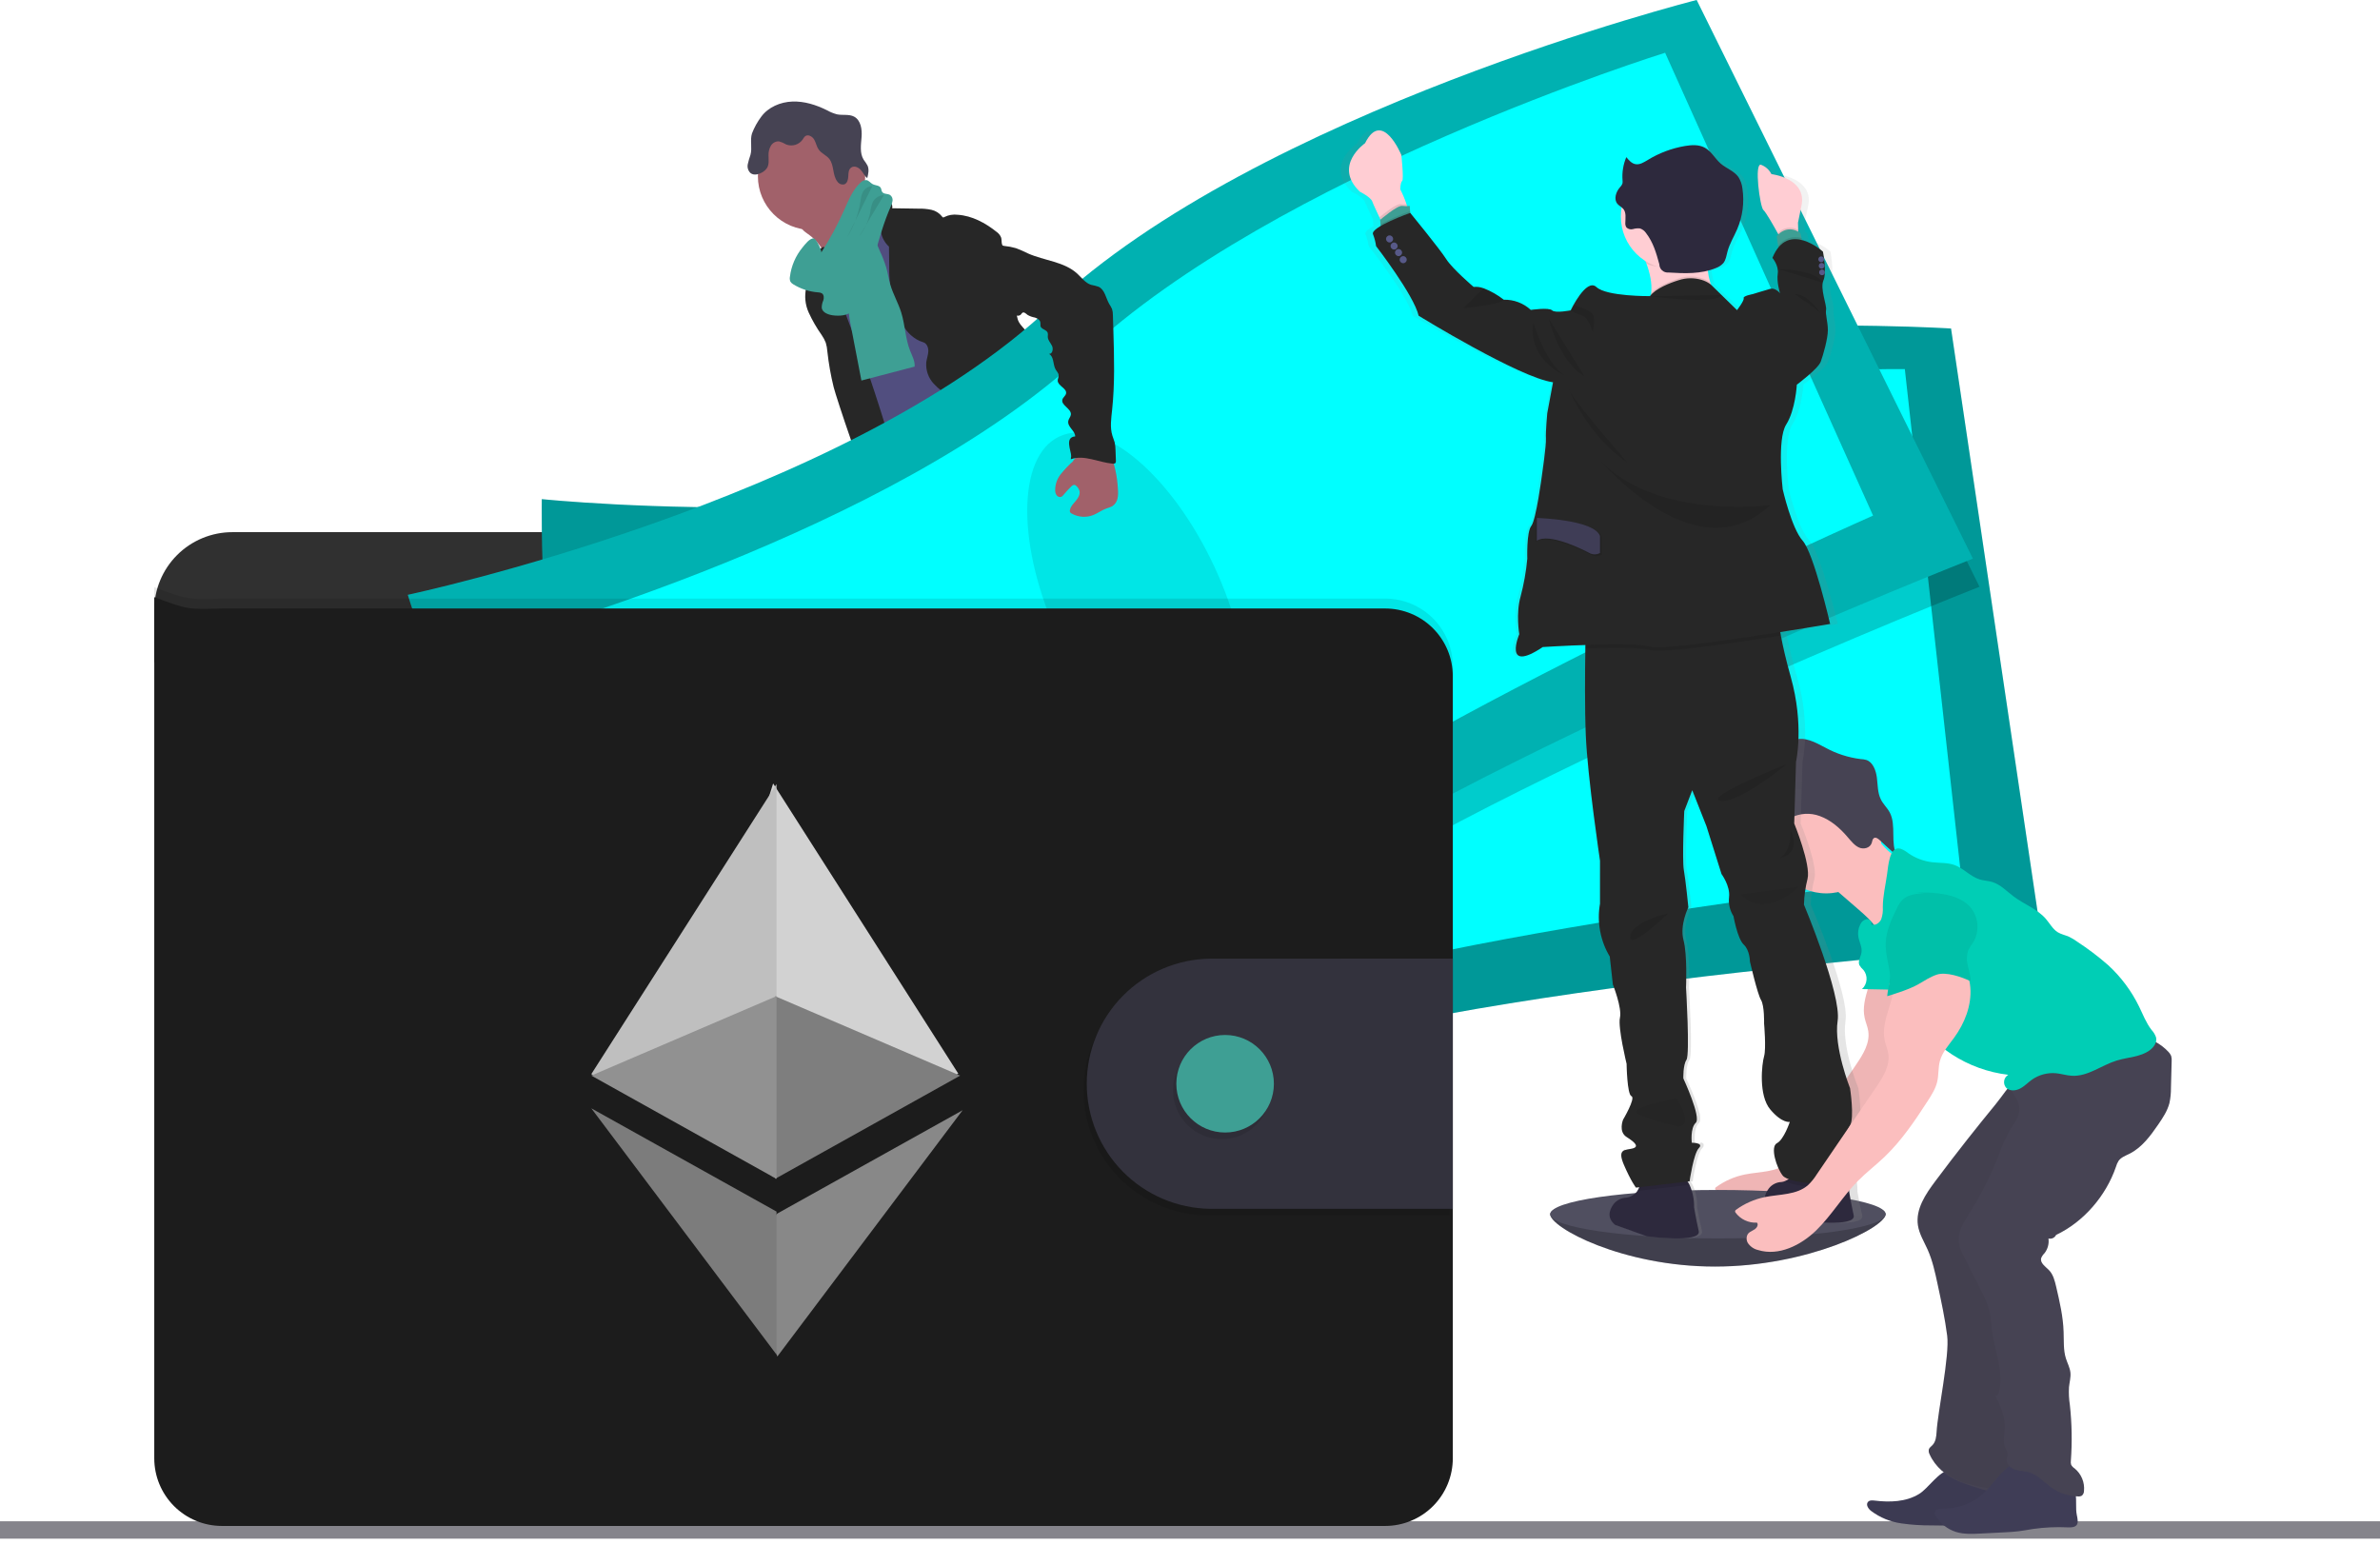 <svg width="322" height="209" viewBox="0 0 322 209" fill="none" xmlns="http://www.w3.org/2000/svg">
<path d="M322 205.832H0V208.185H322V205.832Z" fill="#85848B"/>
<path d="M255.108 164.282C255.108 166.092 244.557 171.369 232.025 171.369C219.493 171.369 209.728 166.092 209.728 164.282C209.728 162.472 219.885 163.055 232.43 163.055C244.975 163.055 255.108 162.469 255.108 164.282Z" fill="#504F60"/>
<path opacity="0.2" d="M255.108 164.281C255.108 166.091 244.557 171.368 232.025 171.368C219.493 171.368 209.728 166.091 209.728 164.281" fill="black"/>
<path d="M128.898 131.069C130.932 131.33 133.043 131.495 134.991 130.863C135.297 130.768 135.635 130.557 135.604 130.25C135.582 130.138 135.535 130.033 135.466 129.943C134.732 128.842 134.115 127.666 133.625 126.437C133.606 126.372 133.566 126.316 133.512 126.277C133.448 126.254 133.379 126.254 133.316 126.277C132.417 126.513 131.64 127.093 130.748 127.342C130.293 127.466 129.817 127.502 129.349 127.446C128.944 127.4 128.392 127.065 128.023 127.108C128.232 128.449 128.741 129.701 128.898 131.069Z" fill="#3E9F94"/>
<path d="M167.365 127.675C168.706 126.754 170.096 125.788 170.887 124.368C170.944 124.283 170.977 124.184 170.982 124.082C170.969 123.982 170.93 123.887 170.869 123.806C170.115 122.608 169.144 121.56 168.006 120.717C167.413 121.136 166.877 121.631 166.411 122.189C166.074 122.545 165.141 123.11 165.132 123.653C165.132 123.96 165.488 124.315 165.653 124.573C165.877 124.904 166.089 125.242 166.292 125.586C166.408 125.754 167.473 127.607 167.365 127.675Z" fill="#3E9F94"/>
<path d="M136.872 135.181C136.896 135.497 136.809 135.811 136.626 136.07C136.483 136.214 136.306 136.32 136.111 136.377C133.267 137.396 129.975 136.126 127.137 137.129C126.554 137.334 126.002 137.632 125.416 137.828C124.718 138.038 123.997 138.166 123.269 138.209C122.266 138.304 121.256 138.365 120.25 138.393C119.485 138.447 118.717 138.38 117.974 138.193C117.602 138.098 117.254 137.926 116.953 137.687C116.653 137.449 116.405 137.15 116.228 136.81C116.074 136.505 116.043 136.152 116.142 135.825C116.187 135.713 116.25 135.609 116.329 135.518C116.522 135.302 116.747 135.119 116.998 134.975L118.044 134.3C118.535 133.953 119.068 133.671 119.63 133.46C120.044 133.325 120.483 133.266 120.903 133.153C122.373 132.723 123.496 131.558 124.539 130.438L125.962 128.919C126.095 128.752 126.264 128.617 126.456 128.523C126.654 128.458 126.864 128.438 127.07 128.465C128.453 128.564 129.788 129.011 130.951 129.766C131.248 129.989 131.569 130.178 131.908 130.33C132.742 130.656 133.813 130.41 134.583 129.999C134.948 129.803 134.868 129.692 135.022 129.343C135.175 128.993 135.55 128.769 135.875 129.088C135.973 129.198 136.042 129.331 136.077 129.474C136.384 130.487 136.267 131.576 136.267 132.637C136.258 132.803 136.279 132.97 136.329 133.128C136.407 133.288 136.501 133.44 136.608 133.582C136.63 133.62 136.649 133.659 136.666 133.699C136.854 134.169 136.924 134.677 136.872 135.181Z" fill="#514E7F"/>
<path d="M136.872 135.177C136.896 135.493 136.809 135.807 136.626 136.066C136.483 136.21 136.306 136.316 136.111 136.373C133.267 137.392 129.975 136.121 127.137 137.125C126.554 137.33 126.002 137.628 125.416 137.824C124.718 138.034 123.997 138.162 123.269 138.205C122.266 138.3 121.256 138.361 120.25 138.389C119.485 138.443 118.717 138.375 117.974 138.189C117.602 138.094 117.254 137.922 116.953 137.683C116.653 137.445 116.405 137.146 116.228 136.806C116.074 136.501 116.043 136.148 116.142 135.821C116.187 135.709 116.25 135.605 116.329 135.514C116.495 135.861 116.615 136.321 116.719 136.487C116.86 136.732 117.051 136.945 117.281 137.11C117.511 137.276 117.773 137.391 118.05 137.447C118.466 137.472 118.882 137.419 119.277 137.29C121.854 136.652 124.594 136.643 127.07 135.677C127.92 135.342 128.73 134.897 129.622 134.695C130.515 134.492 131.463 134.548 132.383 134.471C133.838 134.354 135.246 133.916 136.679 133.686C136.864 134.159 136.93 134.671 136.872 135.177Z" fill="#464353"/>
<path d="M173.879 127.486C173.744 128.566 173.06 129.496 172.309 130.284C171.557 131.073 170.707 131.782 170.109 132.69C169.373 133.816 169.041 135.211 168.084 136.162C167.717 136.508 167.304 136.802 166.857 137.037C166.356 137.332 165.827 137.576 165.277 137.764C163.847 138.221 162.307 138.117 160.813 138.006C160.328 138.002 159.848 137.909 159.396 137.733C159.19 137.629 158.993 137.508 158.807 137.371C158.432 137.141 158.117 136.825 157.887 136.451C157.773 136.247 157.741 136.008 157.798 135.782C157.883 135.533 158.03 135.309 158.224 135.132C158.56 134.782 158.921 134.457 159.304 134.159C159.829 133.82 160.302 133.407 160.709 132.932C160.958 132.557 161.142 132.142 161.252 131.705C161.469 130.939 161.602 130.152 161.648 129.358C161.646 128.83 161.701 128.303 161.81 127.787C162.037 126.977 162.639 126.253 162.571 125.416C162.544 125.296 162.555 125.17 162.602 125.057C162.673 124.968 162.773 124.906 162.884 124.882C163.353 124.695 163.847 124.58 164.351 124.541C164.603 124.524 164.856 124.563 165.092 124.655C165.327 124.747 165.539 124.891 165.713 125.075C165.921 125.327 166.059 125.689 166.366 125.787C166.518 125.828 166.678 125.835 166.833 125.805C167.587 125.729 168.385 125.633 168.98 125.146C169.255 124.899 169.476 124.598 169.629 124.262C169.782 123.925 169.864 123.561 169.87 123.191C169.87 122.912 169.744 122.621 170.177 122.578C170.502 122.535 170.759 122.885 170.925 123.099C171.523 123.9 172.137 124.738 172.361 125.713C172.448 125.679 172.54 125.662 172.634 125.661C172.825 125.659 173.014 125.704 173.185 125.791C173.355 125.878 173.502 126.005 173.613 126.161C173.857 126.557 173.952 127.027 173.879 127.486Z" fill="#514E7F"/>
<path d="M173.879 127.487C173.744 128.567 173.06 129.496 172.308 130.285C171.556 131.073 170.706 131.782 170.108 132.69C169.372 133.816 169.041 135.212 168.083 136.163C167.716 136.509 167.303 136.803 166.856 137.037C166.356 137.332 165.826 137.576 165.276 137.764C163.847 138.221 162.307 138.117 160.813 138.007C160.327 138.002 159.847 137.909 159.395 137.733C159.189 137.629 158.992 137.508 158.806 137.371C158.432 137.141 158.116 136.826 157.886 136.451C158.173 136.313 158.487 136.238 158.806 136.23C159.469 136.267 159.954 136.893 160.589 137.086C161.494 137.359 162.396 136.721 163.313 136.503C163.911 136.362 164.54 136.399 165.132 136.196C165.626 136.006 166.081 135.73 166.479 135.38C167.024 134.991 167.508 134.524 167.918 133.994C168.258 133.464 168.54 132.899 168.761 132.309C169.246 131.179 169.816 130.088 170.467 129.045C170.563 128.88 170.68 128.728 170.814 128.591C170.958 128.459 171.121 128.367 171.283 128.251C171.897 127.787 172.151 127.023 172.366 126.275C172.424 126.047 172.506 125.826 172.609 125.615C172.8 125.614 172.989 125.658 173.159 125.745C173.33 125.832 173.476 125.959 173.587 126.115C173.851 126.52 173.955 127.009 173.879 127.487Z" fill="#464353"/>
<path d="M109.548 31.837C110.312 32.409 110.94 33.142 111.389 33.984C111.818 34.825 114.294 41.347 114.15 42.295C114.957 41.482 118.138 41.35 118.954 40.537C119.295 40.197 121.133 38.497 121.409 38.101C121.685 37.706 123.734 36.874 123.958 36.457C124.796 34.957 118.019 29.272 118.887 27.79C118.935 27.722 118.96 27.64 118.957 27.557C118.938 27.487 118.898 27.424 118.844 27.376C118.289 26.808 117.552 26.456 116.884 26.035C116.215 25.615 115.57 25.029 115.389 24.256C114.752 24.549 114.166 24.945 113.656 25.428C112.413 26.493 111.191 27.58 109.99 28.689C109.521 29.125 108.612 29.704 108.395 30.327C108.137 30.996 109.1 31.471 109.548 31.837Z" fill="#A1616A"/>
<path d="M120.52 29.42C119.48 30.119 118.508 30.914 117.617 31.794C116.777 32.626 115.979 33.589 115.777 34.752C115.691 35.209 115.703 35.672 115.632 36.136C115.326 38.145 113.589 39.618 112.822 41.498C112.6 42.079 112.437 42.68 112.334 43.293C112.119 44.455 112.001 45.633 111.982 46.815C111.963 47.959 113.086 48.748 113.497 49.815C113.908 50.883 114.019 51.981 114.227 53.076C114.62 55.144 115.341 57.138 116.068 59.12C117.581 63.299 122.483 74.849 123.996 79.031C128.631 77.868 140.97 75.196 145.075 72.745C146.443 71.929 135.58 62.722 137.043 62.087C137.127 62.074 137.206 62.041 137.275 61.992C137.344 61.944 137.401 61.879 137.441 61.804C137.481 61.73 137.503 61.647 137.505 61.562C137.508 61.478 137.49 61.394 137.454 61.317C135.991 54.917 131.414 49.659 129.337 43.428C128.616 41.265 127.321 39.418 126.339 37.363C125.45 35.501 124.974 33.442 123.91 31.672C123.709 31.307 123.446 30.98 123.133 30.705C122.868 30.502 122.581 30.328 122.278 30.187C121.67 29.892 121.106 29.718 120.52 29.42Z" fill="#514E7F"/>
<path d="M109.795 31.107C113.802 31.107 117.05 27.858 117.05 23.851C117.05 19.844 113.802 16.596 109.795 16.596C105.787 16.596 102.539 19.844 102.539 23.851C102.539 27.858 105.787 31.107 109.795 31.107Z" fill="#A1616A"/>
<path d="M117.175 27.26C117.536 26.926 117.991 26.71 118.478 26.64C118.964 26.57 119.461 26.649 119.902 26.867C120.393 27.122 120.823 27.637 120.712 28.177L124.311 28.232C124.884 28.217 125.456 28.269 126.016 28.389C126.58 28.512 127.084 28.827 127.44 29.282C127.483 29.34 127.532 29.41 127.606 29.42C127.666 29.421 127.724 29.401 127.771 29.364C128.325 29.087 128.949 28.98 129.563 29.058C131.508 29.183 133.306 30.156 134.831 31.371C135.105 31.56 135.319 31.825 135.444 32.135C135.57 32.543 135.42 33.055 135.751 33.346C135.751 36.721 136.911 39.875 137.684 43.164C137.822 43.75 138.383 44.268 138.773 44.728C139.254 45.239 139.647 45.825 139.936 46.465C140.592 48.17 139.687 50.177 140.325 51.889C140.595 52.613 141.117 53.208 141.552 53.837C142.127 54.563 142.49 55.434 142.602 56.353C142.629 56.764 142.577 57.178 142.602 57.58C142.643 58.133 142.746 58.679 142.908 59.209C143.17 60.199 143.444 61.188 143.731 62.175C144.197 63.771 144.804 65.492 146.234 66.342C142.783 66.928 139.144 67.501 135.855 66.302C135.396 66.145 134.961 65.927 134.561 65.654C133.373 64.808 132.8 63.36 132.287 61.991C131.717 60.457 131.137 58.896 131.02 57.264C131.021 56.745 130.948 56.228 130.802 55.73C130.468 54.84 129.575 54.303 128.765 53.809C127.851 53.308 127.022 52.664 126.311 51.901C125.958 51.517 125.688 51.064 125.517 50.571C125.346 50.079 125.278 49.556 125.317 49.036C125.378 48.529 125.578 48.042 125.596 47.532C125.615 47.023 125.388 46.44 124.9 46.305C122.387 45.544 121.188 42.569 120.629 40.004C120.388 38.678 120.28 37.332 120.307 35.985L120.273 33.368C119.927 33.053 119.648 32.67 119.454 32.243C119.26 31.816 119.154 31.355 119.144 30.886C119.178 30.613 119.173 30.336 119.129 30.064C119.008 29.731 118.81 29.432 118.552 29.189C117.998 28.62 117.533 27.969 117.175 27.26Z" fill="#272727"/>
<path d="M109.447 35.555C109.364 36.365 109.548 37.196 109.367 37.991C109.296 38.298 109.174 38.605 109.085 38.89C108.813 40.033 108.93 41.235 109.419 42.304C109.907 43.363 110.491 44.375 111.165 45.326C111.392 45.651 111.58 46.002 111.723 46.372C111.839 46.761 111.911 47.161 111.938 47.566C112.115 49.191 112.4 50.802 112.791 52.389C113.134 53.763 117.037 65.513 117.945 66.602C118.109 66.843 118.359 67.013 118.644 67.078C118.85 67.085 119.054 67.043 119.239 66.955L121.08 66.249C121.237 66.201 121.382 66.122 121.506 66.016C121.679 65.815 121.773 65.557 121.77 65.292C121.902 63.795 117.991 51.962 117.494 50.548C115.99 46.277 113.99 42.16 113.011 37.739C112.738 36.512 112.594 34.622 111.695 33.644C111.324 33.239 111.45 33.411 111.005 33.622C110.78 33.72 110.563 33.834 110.355 33.963C110.094 34.144 109.878 34.381 109.721 34.656C109.563 34.932 109.47 35.239 109.447 35.555Z" fill="#272727"/>
<path d="M115.034 43.66C115.528 46.271 116.037 48.876 116.543 51.487L123.747 49.6C123.805 48.845 123.403 48.146 123.133 47.452C122.476 45.805 122.461 43.97 121.93 42.277C121.528 40.988 120.829 39.804 120.452 38.506C120.234 37.752 120.123 36.972 119.909 36.209C119.678 35.458 119.395 34.725 119.062 34.015C118.658 32.985 118.13 32.007 117.491 31.104C116.571 31.447 115.589 31.846 115.064 32.677C114.795 33.146 114.642 33.672 114.617 34.211C114.491 35.828 115.077 37.454 114.883 39.062C114.684 40.593 114.735 42.146 115.034 43.66Z" fill="#3E9F94"/>
<path d="M123.866 78.388C124.271 79.922 123.685 81.535 123.206 83.054C122.486 85.341 121.995 87.695 121.74 90.079C121.709 90.686 121.587 91.285 121.378 91.856C121.151 92.368 120.764 92.801 120.501 93.288C119.776 94.571 119.795 96.135 119.951 97.602C120.056 98.568 120.212 99.531 120.405 100.483C120.642 101.645 120.933 102.86 120.593 103.995C121.163 103.87 121.55 104.609 121.513 105.189C121.476 105.769 121.289 106.416 121.568 106.916C122.274 107.174 122.28 108.143 122.258 108.895C122.27 110.198 122.435 111.495 122.749 112.76C123.817 117.894 124.95 123.013 126.148 128.118C128.741 128.922 131.769 129.76 134.242 128.646C134.702 128.44 135.162 128.112 135.266 127.615C135.293 127.347 135.26 127.077 135.168 126.824L133.996 122.559C133.711 121.528 133.426 120.464 133.576 119.405C133.689 118.617 134.033 117.767 133.646 117.071C133.515 116.831 133.306 116.644 133.152 116.417C132.539 115.518 132.861 114.316 132.91 113.227C132.929 112.982 132.913 112.736 132.861 112.496C132.777 112.217 132.66 111.948 132.511 111.696C131.543 109.815 131.078 107.716 131.161 105.603C131.198 105.333 131.161 105.059 131.054 104.808C130.98 104.705 130.913 104.596 130.855 104.483C130.809 104.286 130.832 104.079 130.919 103.897C130.567 103.63 130.25 103.321 129.974 102.977C130.144 102.871 130.288 102.728 130.395 102.558C130.502 102.389 130.569 102.197 130.59 101.998C130.612 101.799 130.589 101.597 130.521 101.409C130.454 101.22 130.344 101.049 130.201 100.909C130.326 100.884 130.442 100.824 130.535 100.737C130.629 100.65 130.696 100.539 130.73 100.416C130.764 100.293 130.763 100.163 130.728 100.041C130.693 99.918 130.624 99.808 130.529 99.722C130.379 99.617 130.18 99.571 130.072 99.415C129.907 99.188 130.042 98.872 130.177 98.63L130.891 97.338C131.425 96.378 131.545 95.191 132.119 94.27C132.941 92.929 133.478 91.435 134.008 89.957L136.073 84.26L137.463 85.465C137.926 85.819 138.314 86.261 138.604 86.766C138.802 87.265 138.927 87.79 138.975 88.325C139.485 91.417 141.43 94.098 142.151 97.145C142.31 97.823 142.418 98.534 142.807 99.114C142.947 99.292 143.072 99.481 143.181 99.679C143.283 99.98 143.336 100.296 143.338 100.615C143.402 101.238 143.6 101.84 143.918 102.38C144.235 102.92 144.665 103.385 145.179 103.744C145.863 104.213 146.713 104.535 147.084 105.278C147.158 105.508 147.261 105.727 147.391 105.931C147.722 106.33 148.437 106.376 148.578 106.876C148.658 107.155 148.51 107.49 148.667 107.735C148.756 107.849 148.873 107.937 149.007 107.99L151.005 108.987C153.238 110.104 154.379 112.668 156.027 114.537C156.596 115.145 157.099 115.811 157.53 116.525C158.242 117.798 158.57 119.396 159.773 120.206C160.096 120.374 160.39 120.592 160.644 120.853C161.021 121.35 160.883 122.047 160.917 122.673C160.951 123.299 161.429 124.044 162.024 123.854C161.816 124.612 161.816 125.412 162.024 126.17C164.637 126.036 167.129 125.027 169.099 123.305C169.682 122.795 170.243 122.145 170.249 121.372C170.258 121.238 170.229 121.105 170.164 120.988C170.046 120.837 169.89 120.72 169.713 120.648C167.844 119.635 167.283 117.289 166.338 115.383C165.513 113.702 164.292 112.254 163.27 110.693C161.049 107.333 159.533 103.268 156.174 101.05C155.435 100.562 154.576 100.13 154.204 99.323C153.999 98.872 153.974 98.356 153.812 97.89C153.649 97.424 153.259 96.97 152.762 96.97C153.039 96.295 152.983 95.473 153.002 94.743C153.021 94.418 152.983 94.094 152.891 93.782C152.764 93.447 152.598 93.128 152.397 92.831C151.521 91.347 151.083 89.645 151.133 87.923C151.158 87.036 151.314 86.122 151.048 85.275C150.913 84.849 150.676 84.459 150.514 84.048C150.269 83.303 150.139 82.525 150.13 81.741L149.946 78.793C149.918 77.811 149.791 76.834 149.566 75.878C148.952 73.589 148.339 64.002 146.237 62.922C144.136 61.843 140.525 69.221 138.159 69.365C137.113 69.409 136.079 69.608 135.091 69.957C133.518 70.546 132.198 71.644 130.913 72.718L126.563 76.372C125.642 77.13 124.881 77.854 123.866 78.388Z" fill="#464353"/>
<path d="M102.986 15.797C103.943 14.491 105.587 13.797 107.207 13.739C108.827 13.681 110.422 14.19 111.874 14.911C112.302 15.154 112.76 15.342 113.236 15.469C114.003 15.626 114.856 15.417 115.549 15.776C116.469 16.264 116.647 17.506 116.567 18.537C116.488 19.568 116.294 20.712 116.844 21.605C117.038 21.86 117.216 22.127 117.374 22.406C117.611 22.936 117.473 23.55 117.331 24.111C116.972 23.805 116.77 23.341 116.451 22.985C116.132 22.63 115.577 22.39 115.181 22.657C114.785 22.924 114.791 23.409 114.77 23.845C114.748 24.28 114.638 24.802 114.227 24.943C114.055 24.982 113.875 24.969 113.711 24.905C113.547 24.841 113.406 24.729 113.306 24.584C112.604 23.725 112.886 22.354 112.19 21.488C111.794 20.998 111.134 20.758 110.769 20.243C110.481 19.838 110.407 19.323 110.156 18.887C109.904 18.451 109.318 18.132 108.928 18.433C108.795 18.56 108.685 18.708 108.6 18.872C108.357 19.22 108.004 19.475 107.598 19.598C107.191 19.72 106.755 19.702 106.361 19.546C106.059 19.361 105.733 19.22 105.391 19.126C105.168 19.115 104.946 19.166 104.75 19.275C104.554 19.383 104.393 19.544 104.284 19.74C104.063 20.13 103.957 20.574 103.977 21.022C103.977 21.636 104.087 22.289 103.738 22.78C103.605 22.965 103.438 23.123 103.247 23.246C102.734 23.575 102.02 23.796 101.547 23.421C101.387 23.272 101.268 23.084 101.201 22.876C101.135 22.667 101.123 22.445 101.167 22.231C101.259 21.804 101.38 21.384 101.529 20.973C101.799 20.022 101.446 18.951 101.74 18.055C102.049 17.249 102.468 16.489 102.986 15.797Z" fill="#464353"/>
<path d="M106.873 37.441C106.827 37.665 106.85 37.897 106.94 38.107C107.031 38.25 107.155 38.369 107.302 38.453C108.334 39.096 109.507 39.477 110.72 39.561C110.885 39.564 111.047 39.606 111.192 39.684C111.481 39.874 111.499 40.297 111.392 40.635C111.248 40.953 111.174 41.298 111.174 41.647C111.263 42.288 112.024 42.568 112.665 42.663C113.564 42.776 114.548 42.718 115.26 42.157C115.742 41.717 116.11 41.166 116.331 40.552C118.092 36.505 118.709 32.032 120.491 27.998C120.626 27.735 120.716 27.451 120.758 27.157C120.777 27.011 120.756 26.862 120.698 26.726C120.639 26.59 120.546 26.472 120.427 26.384C120.095 26.179 119.58 26.295 119.356 25.973C119.245 25.811 119.258 25.59 119.16 25.418C118.954 25.053 118.414 25.111 118.046 24.9C117.757 24.746 117.558 24.43 117.236 24.369C117.078 24.36 116.92 24.388 116.774 24.451C116.629 24.514 116.5 24.61 116.398 24.731C115.352 25.706 114.803 27.09 114.22 28.397C113.33 30.4 112.288 32.333 111.103 34.177C111.241 33.962 110.441 32.336 110.128 32.266C109.578 32.155 108.876 33.118 108.578 33.477C107.644 34.61 107.053 35.985 106.873 37.441Z" fill="#3E9F94"/>
<path opacity="0.1" d="M118.018 25.186C117.798 25.189 117.581 25.242 117.384 25.341C117.187 25.44 117.015 25.582 116.88 25.756C116.552 26.183 116.487 26.747 116.405 27.29C116.125 29.011 115.511 30.659 114.598 32.144" fill="black"/>
<path opacity="0.1" d="M119.585 26.408C119.28 26.415 118.983 26.501 118.722 26.657C118.461 26.814 118.246 27.036 118.097 27.301C117.894 27.784 117.767 28.295 117.722 28.817C117.459 29.973 116.952 31.06 116.234 32.004" fill="black"/>
<path d="M192.495 86.387V82.577C192.494 79.772 191.379 77.082 189.395 75.099C187.412 73.116 184.721 72.002 181.917 72.002H31.439C28.634 72.002 25.944 73.116 23.961 75.099C21.977 77.082 20.862 79.772 20.861 82.577V89.603L192.495 86.387Z" fill="#303030"/>
<path d="M73.301 67.535C73.301 67.535 72.872 94.183 77.596 102.951C82.321 111.719 84.346 149.862 84.346 149.862C84.346 149.862 133.874 154.985 168.387 143.726C202.901 132.467 276.341 127.862 276.341 127.862L263.965 44.449C263.965 44.449 202.825 40.528 168.044 57.116C133.263 73.704 73.301 67.535 73.301 67.535Z" fill="#00A9A9"/>
<path opacity="0.1" d="M73.301 67.535C73.301 67.535 72.872 94.183 77.596 102.951C82.321 111.719 84.346 149.862 84.346 149.862C84.346 149.862 133.874 154.985 168.387 143.726C202.901 132.467 276.341 127.862 276.341 127.862L263.965 44.449C263.965 44.449 202.825 40.528 168.044 57.116C133.263 73.704 73.301 67.535 73.301 67.535Z" fill="black"/>
<path d="M84.263 77.27C84.263 77.27 82.713 99.258 86.601 106.283C90.488 113.309 90.669 144.672 90.669 144.672C90.669 144.672 135.242 146.74 166.949 135.947C198.655 125.154 265.284 118.153 265.284 118.153L257.712 49.938C257.712 49.938 202.582 49.371 170.406 64.563C138.23 79.755 84.263 77.27 84.263 77.27Z" fill="#00FFFF"/>
<path opacity="0.1" d="M169.917 123.455C176.259 122.665 180.027 110.997 178.332 97.395C176.638 83.793 170.123 73.407 163.781 74.197C157.439 74.987 153.671 86.654 155.366 100.256C157.06 113.858 163.575 124.244 169.917 123.455Z" fill="black"/>
<path opacity="0.2" d="M230.445 3.814C230.445 3.814 171.047 18.847 143.037 45.308C115.027 71.768 56.062 84.298 56.062 84.298C56.062 84.298 63.83 109.789 71.015 116.685C78.2 123.582 91.828 159.268 91.828 159.268C91.828 159.268 140.537 148.941 169.927 127.625C199.318 106.31 267.815 79.389 267.815 79.389L230.445 3.814Z" fill="black"/>
<path d="M55.17 80.48C55.17 80.48 62.935 105.974 70.114 112.871C77.293 119.768 90.926 155.45 90.926 155.45C90.926 155.45 139.641 145.127 169.035 123.811C198.428 102.495 266.919 75.584 266.919 75.584L229.549 0C229.549 0 170.155 15.033 142.145 41.493C114.135 67.954 55.17 80.48 55.17 80.48Z" fill="#00A9A9"/>
<path opacity="0.1" d="M55.17 80.48C55.17 80.48 62.935 105.974 70.114 112.871C77.293 119.768 90.926 155.45 90.926 155.45C90.926 155.45 139.641 145.127 169.035 123.811C198.428 102.495 266.919 75.584 266.919 75.584L229.549 0C229.549 0 170.155 15.033 142.145 41.493C114.135 67.954 55.17 80.48 55.17 80.48Z" fill="#00FFFF"/>
<path d="M68.58 86.382C68.58 86.382 73.854 107.787 79.71 113.279C85.567 118.77 95.357 148.559 95.357 148.559C95.357 148.559 138.411 136.846 165.277 116.843C192.143 96.841 253.415 69.76 253.415 69.76L225.279 7.139C225.279 7.139 172.637 23.512 146.673 47.847C120.71 72.181 68.58 86.382 68.58 86.382Z" fill="#00FFFF"/>
<path opacity="0.1" d="M164.283 104.057C170.077 101.359 170.083 89.099 164.296 76.673C158.51 64.246 149.122 56.36 143.328 59.058C137.535 61.756 137.529 74.017 143.315 86.443C149.102 98.869 158.489 106.755 164.283 104.057Z" fill="black"/>
<path opacity="0.1" d="M196.557 90.123V195.966C196.557 197.168 196.32 198.358 195.86 199.468C195.4 200.579 194.726 201.588 193.876 202.438C193.025 203.288 192.016 203.962 190.906 204.421C189.795 204.881 188.605 205.118 187.403 205.117H30.02C27.593 205.116 25.266 204.152 23.55 202.436C21.835 200.719 20.871 198.392 20.871 195.966V79.453C25.381 81.128 25.381 81.128 30.02 80.987H187.403C189.827 80.987 192.153 81.949 193.869 83.662C195.586 85.375 196.552 87.698 196.557 90.123Z" fill="black"/>
<path d="M196.557 91.47V197.312C196.556 199.74 195.591 202.068 193.875 203.784C192.158 205.5 189.83 206.464 187.403 206.464H30.02C27.593 206.463 25.266 205.499 23.55 203.782C21.835 202.066 20.871 199.739 20.871 197.312V80.797C25.381 82.469 25.381 82.469 30.02 82.331H187.403C189.828 82.331 192.154 83.293 193.87 85.007C195.587 86.72 196.553 89.045 196.557 91.47Z" fill="#1C1C1C"/>
<path opacity="0.1" d="M196.109 130.604V164.452H163.283C158.834 164.392 154.587 162.582 151.462 159.415C148.337 156.248 146.585 151.977 146.585 147.528C146.585 143.078 148.337 138.808 151.462 135.64C154.587 132.473 158.834 130.663 163.283 130.604H196.109Z" fill="black"/>
<path d="M196.557 129.703V163.557H163.731C159.282 163.497 155.035 161.688 151.91 158.521C148.785 155.353 147.033 151.083 147.033 146.633C147.033 142.184 148.785 137.913 151.91 134.746C155.035 131.579 159.282 129.769 163.731 129.709L196.557 129.703Z" fill="#33323D"/>
<path opacity="0.1" d="M165.304 154.128C168.949 154.128 171.903 151.173 171.903 147.529C171.903 143.884 168.949 140.93 165.304 140.93C161.66 140.93 158.705 143.884 158.705 147.529C158.705 151.173 161.66 154.128 165.304 154.128Z" fill="black"/>
<path d="M165.751 153.233C169.396 153.233 172.35 150.279 172.35 146.634C172.35 142.99 169.396 140.035 165.751 140.035C162.107 140.035 159.152 142.99 159.152 146.634C159.152 150.279 162.107 153.233 165.751 153.233Z" fill="#3E9F94"/>
<path d="M253.537 129.41C253.797 132.236 251.659 134.978 252.282 137.746C252.417 138.338 252.672 138.896 252.764 139.494C253.021 141.139 252.043 142.694 251.107 144.069L243.069 155.862C242.747 156.38 242.362 156.856 241.922 157.279C240.388 158.647 238.081 158.506 236.062 158.914C234.643 159.202 233.303 159.795 232.135 160.651C232.086 160.692 232.055 160.751 232.048 160.815C232.041 160.879 232.059 160.943 232.098 160.994C232.432 161.448 232.874 161.812 233.384 162.052C233.894 162.291 234.456 162.399 235.019 162.366C235.231 162.645 235.019 163.053 234.712 163.252C234.28 163.559 233.687 163.633 233.602 164.363C233.571 164.618 233.623 164.876 233.749 165.099C234.073 165.595 234.576 165.946 235.154 166.078C237.936 166.927 240.943 165.433 243.026 163.399C245.109 161.365 246.603 158.798 248.646 156.727C249.779 155.582 251.064 154.601 252.23 153.49C254.555 151.275 256.362 148.581 258.108 145.885C258.632 145.072 259.16 144.237 259.381 143.295C259.602 142.354 259.498 141.403 259.746 140.491C260.071 139.295 260.946 138.344 261.673 137.341C263.099 135.377 264.05 132.975 263.863 130.558C263.676 128.14 262.176 125.75 259.893 124.928C259.186 124.644 258.406 124.597 257.669 124.793C256.733 125.081 256.043 125.855 255.405 126.594L253.871 128.358C253.489 128.745 253.186 129.204 252.981 129.708C252.883 129.961 252.86 130.237 252.914 130.503C252.969 130.769 253.098 131.014 253.288 131.208" fill="#FBBEBE"/>
<path opacity="0.05" d="M253.537 129.41C253.797 132.236 251.659 134.978 252.282 137.746C252.417 138.338 252.672 138.896 252.764 139.494C253.021 141.139 252.043 142.694 251.107 144.069L243.069 155.862C242.747 156.38 242.362 156.856 241.922 157.279C240.388 158.647 238.081 158.506 236.062 158.914C234.643 159.202 233.303 159.795 232.135 160.651C232.086 160.692 232.055 160.751 232.048 160.815C232.041 160.879 232.059 160.943 232.098 160.994C232.432 161.448 232.874 161.812 233.384 162.052C233.894 162.291 234.456 162.399 235.019 162.366C235.231 162.645 235.019 163.053 234.712 163.252C234.28 163.559 233.687 163.633 233.602 164.363C233.571 164.618 233.623 164.876 233.749 165.099C234.073 165.595 234.576 165.946 235.154 166.078C237.936 166.927 240.943 165.433 243.026 163.399C245.109 161.365 246.603 158.798 248.646 156.727C249.779 155.582 251.064 154.601 252.23 153.49C254.555 151.275 256.362 148.581 258.108 145.885C258.632 145.072 259.16 144.237 259.381 143.295C259.602 142.354 259.498 141.403 259.746 140.491C260.071 139.295 260.946 138.344 261.673 137.341C263.099 135.377 264.05 132.975 263.863 130.558C263.676 128.14 262.176 125.75 259.893 124.928C259.186 124.644 258.406 124.597 257.669 124.793C256.733 125.081 256.043 125.855 255.405 126.594L253.871 128.358C253.489 128.745 253.186 129.204 252.981 129.708C252.883 129.961 252.86 130.237 252.914 130.503C252.969 130.769 253.098 131.014 253.288 131.208" fill="black"/>
<path d="M259.621 202.149C257.866 203.219 255.678 203.284 253.638 203.035C253.31 202.995 252.92 202.971 252.718 203.225C252.411 203.594 252.773 204.146 253.147 204.431C254.351 205.335 255.764 205.916 257.255 206.121C258.586 206.31 259.93 206.399 261.274 206.388C264.956 206.453 268.637 206.514 272.26 205.986C272.475 205.97 272.684 205.91 272.874 205.809C273.107 205.645 273.27 205.398 273.328 205.118C273.576 204.173 273.098 203.161 272.374 202.504C271.65 201.848 270.72 201.483 269.812 201.13L266.621 199.888C265.873 199.596 264.673 198.823 263.86 198.884C262.333 198.995 260.888 201.406 259.621 202.149Z" fill="#3F3D56"/>
<path opacity="0.05" d="M259.621 202.149C257.866 203.219 255.678 203.284 253.638 203.035C253.31 202.995 252.92 202.971 252.718 203.225C252.411 203.594 252.773 204.146 253.147 204.431C254.351 205.335 255.764 205.916 257.255 206.121C258.586 206.31 259.93 206.399 261.274 206.388C264.956 206.453 268.637 206.514 272.26 205.986C272.475 205.97 272.684 205.91 272.874 205.809C273.107 205.645 273.27 205.398 273.328 205.118C273.576 204.173 273.098 203.161 272.374 202.504C271.65 201.848 270.72 201.483 269.812 201.13L266.621 199.888C265.873 199.596 264.673 198.823 263.86 198.884C262.333 198.995 260.888 201.406 259.621 202.149Z" fill="black"/>
<path d="M261.857 159.793C260.529 161.56 259.154 163.601 259.483 165.788C259.661 166.966 260.32 168.006 260.805 169.095C261.462 170.574 261.805 172.163 262.143 173.746C262.64 176.059 263.14 178.379 263.443 180.729C263.79 183.382 262.161 191.061 262.011 193.733C261.974 194.378 261.897 195.074 261.449 195.537C261.274 195.721 261.041 195.869 260.961 196.108C260.915 196.339 260.953 196.578 261.069 196.783C261.817 198.47 263.348 199.728 265.057 200.446C266.766 201.164 270.886 202.403 272.748 202.468C272.994 202.495 273.242 202.462 273.472 202.373C273.72 202.222 273.915 201.998 274.031 201.731C275.365 199.179 274.083 190.104 274.101 187.223C274.12 184.821 274.687 182.434 274.583 180.035C274.497 178.109 273.969 176.225 273.794 174.305C273.488 171.157 274.064 167.994 274.644 164.883C275.086 162.496 275.531 160.109 276.098 157.753C276.445 156.314 276.847 154.863 277.632 153.615C278.246 152.624 279.108 151.795 279.823 150.854C281.807 148.252 282.688 144.975 282.277 141.73C282.234 141.423 277.675 142.886 277.273 143.061C275.634 143.755 274.125 144.726 272.813 145.93C271.757 146.936 270.926 148.28 270.003 149.405C268.696 150.999 267.405 152.603 266.131 154.219C264.677 156.066 263.252 157.924 261.857 159.793Z" fill="#464353"/>
<path opacity="0.05" d="M261.857 159.688C260.529 161.455 259.154 163.499 259.483 165.683C259.661 166.864 260.32 167.904 260.805 168.993C261.462 170.469 261.805 172.061 262.143 173.641C262.64 175.957 263.14 178.277 263.443 180.624C263.79 183.28 262.161 190.956 262.011 193.628C261.974 194.273 261.897 194.972 261.449 195.435C261.274 195.616 261.041 195.764 260.961 196.003C260.914 196.233 260.953 196.473 261.069 196.678C261.817 198.368 263.348 199.623 265.057 200.359C266.766 201.096 270.886 201.737 272.748 201.798C272.994 201.825 273.242 201.793 273.472 201.703C273.721 201.554 273.916 201.331 274.031 201.065C275.365 198.512 274.083 190.02 274.101 187.137C274.12 184.731 274.687 182.348 274.583 179.946C274.497 178.019 273.969 176.135 273.794 174.218C273.488 171.067 274.064 167.904 274.644 164.793C275.086 162.409 275.531 160.023 276.098 157.663C276.445 156.225 276.847 154.773 277.632 153.525C278.246 152.534 279.108 151.706 279.823 150.764C281.808 148.163 282.689 144.885 282.277 141.64C282.234 141.333 277.675 142.796 277.273 142.971C275.634 143.668 274.126 144.639 272.813 145.843C271.757 146.846 270.926 148.19 270.003 149.316C268.696 150.909 267.405 152.514 266.131 154.132C264.677 155.965 263.252 157.817 261.857 159.688Z" fill="black"/>
<path d="M247.076 120.876C251.188 120.876 254.521 117.542 254.521 113.43C254.521 109.318 251.188 105.984 247.076 105.984C242.963 105.984 239.63 109.318 239.63 113.43C239.63 117.542 242.963 120.876 247.076 120.876Z" fill="#FBBEBE"/>
<path d="M253.782 113.114C254.47 114.212 255.372 115.159 256.434 115.9C257.496 116.641 258.697 117.161 259.964 117.428L259.403 119.468C258.433 122.971 257.344 126.677 254.638 129.107C254.945 127.92 254.552 126.653 253.884 125.622C253.215 124.591 252.276 123.781 251.356 122.981L247.07 119.268C246.946 119.168 246.842 119.045 246.763 118.906C246.657 118.645 246.657 118.352 246.763 118.09C247.309 116.391 248.867 115.329 250.138 114.182C250.775 113.589 251.344 112.926 251.834 112.206C252.69 110.985 253.221 112.212 253.782 113.114Z" fill="#FBBEBE"/>
<path d="M237.268 105.943L237.099 104.544C238.274 104.851 239.391 103.851 240.143 102.817C240.894 101.783 241.591 100.565 242.735 100.133C244.125 99.611 245.598 100.44 246.926 101.139C248.413 101.964 250.045 102.495 251.733 102.704C252.003 102.713 252.27 102.756 252.528 102.832C253.393 103.139 253.804 104.225 253.93 105.21C254.056 106.195 254.022 107.241 254.448 108.118C254.755 108.784 255.326 109.278 255.676 109.935C256.596 111.696 255.706 114.104 256.666 115.831L254.28 113.644C254.062 113.444 253.755 113.236 253.513 113.404C253.322 113.539 253.307 113.831 253.23 114.064C253 114.745 252.147 114.948 251.531 114.678C250.914 114.408 250.463 113.822 249.997 113.288C248.942 112.042 247.684 110.947 246.211 110.416C245.566 110.175 244.876 110.074 244.189 110.119C243.501 110.165 242.831 110.356 242.223 110.68C241.109 111.309 240.293 112.776 238.928 112.828C237.057 112.898 236.277 109.413 235.412 108.036C235.729 107.797 235.951 107.455 236.041 107.069C236.131 106.684 236.082 106.278 235.903 105.925C236.029 105.873 237.241 105.729 237.268 105.943Z" fill="#464353"/>
<path d="M145.173 62.413C144.575 62.945 144.021 63.526 143.519 64.149C143.014 64.781 142.744 65.57 142.758 66.379C142.761 66.614 142.836 66.842 142.973 67.033C143.043 67.124 143.14 67.191 143.25 67.225C143.36 67.258 143.478 67.257 143.587 67.22C143.71 67.157 143.815 67.064 143.893 66.95C144.218 66.561 144.562 66.188 144.924 65.833C145.056 65.701 145.231 65.563 145.409 65.612C145.489 65.641 145.56 65.688 145.618 65.751C145.824 65.929 145.974 66.163 146.05 66.425C146.158 66.895 145.885 67.364 145.575 67.732C145.265 68.101 144.9 68.453 144.774 68.917C144.726 69.039 144.726 69.175 144.774 69.297C144.833 69.385 144.916 69.456 145.013 69.499C145.453 69.741 145.94 69.884 146.44 69.917C146.941 69.95 147.442 69.872 147.909 69.69C148.523 69.441 149.069 69.015 149.701 68.794C149.975 68.719 150.24 68.616 150.492 68.487C150.673 68.367 150.828 68.212 150.949 68.031C151.07 67.851 151.153 67.648 151.195 67.435C151.275 67.009 151.29 66.574 151.241 66.143C151.165 64.477 150.808 62.835 150.186 61.287C150.15 61.187 150.088 61.098 150.008 61.029C149.915 60.973 149.809 60.944 149.701 60.946C148.916 60.863 147.627 60.462 146.869 60.753C146.604 60.898 146.376 61.102 146.201 61.348C146.059 61.505 145.173 62.207 145.173 62.413Z" fill="#A1616A"/>
<path d="M144.924 61.72C144.924 60.972 144.004 59.165 145.467 59.045C145.467 58.244 144.335 57.747 144.547 56.898C144.615 56.615 144.854 56.385 144.881 56.097C144.974 55.278 143.495 54.833 143.74 54.047C143.832 53.741 144.157 53.563 144.228 53.259C144.394 52.55 143.127 52.234 143.102 51.507C143.102 51.262 143.24 51.032 143.228 50.786C143.228 50.48 142.961 50.246 142.814 49.979C142.43 49.295 142.617 48.237 141.918 47.884C142.381 47.924 142.531 47.237 142.341 46.816C142.151 46.396 141.761 46.031 141.758 45.565C141.781 45.396 141.781 45.224 141.758 45.056C141.63 44.608 140.896 44.571 140.774 44.135C140.758 43.968 140.753 43.8 140.758 43.632C140.709 43.285 140.353 43.064 140.019 42.966C139.672 42.907 139.337 42.788 139.031 42.613C138.816 42.451 138.568 42.181 138.338 42.307C138.252 42.359 138.209 42.457 138.144 42.531C137.868 42.853 137.341 42.712 136.994 42.475C135.969 41.779 135.46 40.53 135.242 39.312C135.024 38.094 135.03 36.837 134.757 35.631C134.674 35.255 134.563 34.886 134.426 34.526C134.31 34.22 133.935 33.738 133.911 33.428C133.855 32.722 135.316 33.204 135.871 33.275C136.41 33.327 136.943 33.43 137.463 33.581C138.018 33.791 138.562 34.03 139.092 34.296C141.307 35.275 143.983 35.395 145.762 37.039C146.348 37.579 146.842 38.288 147.603 38.533C147.952 38.6 148.296 38.689 148.634 38.8C149.477 39.196 149.609 40.316 150.069 41.126C150.214 41.339 150.34 41.565 150.447 41.8C150.535 42.078 150.577 42.368 150.569 42.659L150.634 44.785C150.738 48.347 150.842 51.918 150.462 55.459C150.339 56.628 150.155 57.83 150.502 58.953C150.594 59.26 150.723 59.548 150.809 59.858C150.885 60.221 150.924 60.591 150.925 60.962L150.974 62.34C150.991 62.447 150.967 62.557 150.907 62.647C150.856 62.688 150.796 62.718 150.731 62.733C150.667 62.749 150.6 62.75 150.536 62.736C148.618 62.564 146.679 61.484 144.869 62.138" fill="#272727"/>
<path d="M232.427 167.563C244.959 167.563 255.118 166.095 255.118 164.283C255.118 162.472 244.959 161.004 232.427 161.004C219.896 161.004 209.737 162.472 209.737 164.283C209.737 166.095 219.896 167.563 232.427 167.563Z" fill="#504F60"/>
<path d="M251.947 164.443C251.548 162.734 251.3 161.234 251.3 161.234C251.3 161.234 251.392 159.375 250.557 157.979V157.512V154.076C250.795 153.452 251.085 152.85 251.425 152.276C252.039 151.196 251.425 147.238 251.425 147.238C251.425 147.238 249.134 141.658 249.689 138.117C250.244 134.577 244.983 122.397 244.983 122.397C245.015 121.223 245.181 120.056 245.477 118.918C245.533 118.679 245.556 118.433 245.544 118.188C245.544 118.157 245.544 118.13 245.544 118.099C245.544 118.068 245.544 118.118 245.544 118.127C245.465 115.792 243.618 111.417 243.618 111.417L243.866 103.079C243.866 103.079 245.044 98.17 243.124 91.559C242.452 89.255 242.022 87.411 241.749 85.987C241.719 85.828 241.688 85.681 241.663 85.524C245.618 84.911 248.64 84.42 248.64 84.42C248.64 84.42 246.345 74.82 244.796 73.139C243.246 71.458 242.007 66.178 242.007 66.178C242.007 66.178 241.2 59.401 242.504 57.419C243.808 55.437 243.992 52.02 243.992 52.02C243.992 52.02 246.965 49.872 247.339 48.9C247.713 47.927 248.33 45.78 248.33 44.642C248.33 43.503 247.959 42.494 248.081 41.88C248.204 41.267 247.213 39 247.71 37.92C247.839 37.588 247.905 37.236 247.907 36.88C247.908 36.87 247.908 36.859 247.907 36.849C247.911 35.904 247.824 34.961 247.646 34.033C246.786 33.307 245.782 32.77 244.701 32.459L244.636 32.201L244.467 31.526C244.373 31.464 244.276 31.407 244.176 31.355V31.109L244.148 30.134L244.615 27.943C245.535 24.133 240.445 23.565 240.445 23.565C240.137 22.981 239.623 22.531 239.004 22.301C237.982 21.942 238.835 28.032 239.31 28.437C239.669 28.744 240.78 30.64 241.317 31.578L241.403 31.732C241.319 31.807 241.241 31.889 241.169 31.977L241.363 33.3L241.393 33.502C241.056 33.921 240.782 34.387 240.58 34.886C240.58 34.886 241.501 35.904 241.326 37.033C241.151 38.162 241.611 39.595 241.633 39.672C241.578 39.607 240.924 38.901 240.271 39.073C239.617 39.245 237.792 39.794 237.792 39.794C237.792 39.794 236.43 40.033 236.565 40.334C236.7 40.635 235.644 41.954 235.644 41.954L231.981 38.481C231.944 38.377 231.904 38.273 231.874 38.174C231.724 37.674 231.622 37.16 231.567 36.641C231.966 36.546 232.358 36.422 232.739 36.269C233.124 36.137 233.471 35.914 233.751 35.619C234.123 35.18 234.193 34.585 234.343 34.039C234.632 32.971 235.264 32.023 235.702 31.008C236.445 29.292 236.685 27.4 236.393 25.553C236.337 24.984 236.144 24.437 235.831 23.958C235.233 23.136 234.147 22.801 233.359 22.145C232.57 21.488 232.061 20.485 231.141 19.997C230.309 19.552 229.3 19.604 228.361 19.758C226.527 20.06 224.766 20.701 223.167 21.648C222.633 21.954 222.044 22.332 221.431 22.218C220.903 22.123 220.51 21.703 220.179 21.298C220.183 21.281 220.188 21.265 220.194 21.249C220.179 21.234 220.166 21.217 220.154 21.2C219.766 22.061 219.571 22.997 219.584 23.942C219.584 24.09 219.584 24.249 219.602 24.381V24.535C219.602 24.578 219.602 24.62 219.602 24.66C219.602 24.726 219.593 24.791 219.575 24.854C219.497 25.041 219.38 25.21 219.231 25.348C219.118 25.476 219.016 25.612 218.924 25.756C218.924 25.706 218.955 25.657 218.973 25.605C218.739 25.947 218.607 26.348 218.593 26.762C218.576 27.063 218.674 27.36 218.869 27.59C219.053 27.768 219.253 27.929 219.467 28.069C219.394 28.474 219.357 28.884 219.357 29.296C219.364 30.516 219.685 31.713 220.29 32.773C220.896 33.832 221.764 34.717 222.811 35.343C222.854 35.444 222.894 35.548 222.934 35.65C223.403 36.877 223.756 38.319 223.6 39.638C223.6 39.733 223.572 39.831 223.557 39.926C223.541 40.021 223.465 40.027 223.425 40.08C223.425 40.08 217.372 40.141 215.948 38.852C214.525 37.564 212.353 42.003 212.353 42.003C212.353 42.003 210.184 42.423 209.748 42.003C209.312 41.583 206.775 41.945 206.775 41.945C205.736 41.02 204.383 40.527 202.993 40.564C202.15 39.924 201.22 39.407 200.232 39.03L200.164 39.006C199.728 38.847 199.261 38.788 198.799 38.834C198.799 38.834 195.823 36.38 194.955 35.054C194.087 33.729 189.954 28.836 189.936 28.814V28.578L189.89 27.866C189.767 27.886 189.643 27.896 189.518 27.897C189.497 27.826 189.466 27.744 189.436 27.648C189.197 26.954 188.904 26.28 188.558 25.633C188.558 25.633 188.558 24.734 188.819 24.507C189.08 24.28 188.712 20.982 188.712 20.982C188.712 20.982 186.03 14.714 183.628 19.393C183.628 19.393 179.088 22.421 182.898 25.949C182.898 25.949 184.432 26.685 184.634 27.268C184.775 27.645 185.291 28.704 185.638 29.416L185.794 29.722L185.751 29.759L185.806 30.348L185.831 30.575C185.113 30.983 184.625 31.388 184.745 31.692C184.956 32.212 185.101 32.756 185.177 33.312C185.177 33.312 190.448 39.914 191.129 42.733C191.129 42.733 205.263 51.133 209.911 51.731L209.089 55.919C208.969 57.055 208.907 58.197 208.904 59.34C208.966 60.239 208.346 64.319 208.346 64.319C208.346 64.319 207.539 70.32 206.858 71.16C206.177 72.001 206.3 75.6 206.3 75.6C206.139 77.322 205.831 79.028 205.379 80.698C204.698 82.978 205.192 85.8 205.192 85.8C205.192 85.8 202.839 91.2 208.478 87.54C208.478 87.54 211.239 87.368 214.436 87.258C214.436 87.362 214.436 87.469 214.436 87.564C214.436 87.975 214.436 88.42 214.414 88.887C214.371 91.979 214.353 96.25 214.494 99.465C214.743 105.165 216.479 116.446 216.479 116.446V122.124C216.367 122.657 216.311 123.2 216.313 123.744C216.277 125.742 216.809 127.709 217.847 129.417L218.283 133.196C218.283 133.196 219.302 135.687 219.32 137.185C219.316 137.305 219.302 137.425 219.277 137.543C219.237 137.734 219.221 137.929 219.228 138.123C219.17 139.841 220.203 143.952 220.203 143.952C220.203 143.952 220.265 148.091 220.885 148.333C221.415 148.539 220.176 150.717 219.808 151.343C219.798 151.305 219.791 151.266 219.786 151.226L219.71 151.349C219.582 151.684 219.516 152.04 219.516 152.398C219.481 152.681 219.527 152.967 219.649 153.225C219.771 153.482 219.963 153.7 220.203 153.852C221.382 154.573 222.014 155.172 221.013 155.411C220.646 155.468 220.281 155.545 219.921 155.641C219.921 155.595 219.884 155.546 219.869 155.503C219.728 155.558 219.61 155.66 219.536 155.792C219.462 155.924 219.435 156.078 219.461 156.227C219.471 156.714 219.596 157.191 219.826 157.62C220.817 159.841 221.504 160.688 221.504 160.688L221.98 160.636C221.91 160.817 221.817 160.989 221.704 161.148C221.523 161.405 221.283 161.616 221.004 161.761C220.744 161.917 220.455 162.016 220.154 162.053C219.818 162.064 219.488 162.145 219.186 162.292C218.884 162.439 218.616 162.648 218.4 162.906C217.786 163.706 217.393 164.796 218.614 165.753L223.047 167.287C223.047 167.287 230.674 168.278 230.269 166.566C229.864 164.854 229.619 163.357 229.619 163.357C229.652 162.312 229.442 161.273 229.005 160.323C228.925 160.167 228.835 160.018 228.735 159.875L229.005 159.847C229.005 159.847 229.564 156.064 230.306 155.346C230.478 155.181 230.518 155.04 230.478 154.954C230.555 154.748 230.358 154.629 230.11 154.558L230.055 154.708C229.812 154.655 229.564 154.628 229.315 154.626C229.315 154.626 229.067 152.647 229.873 151.926C229.939 151.844 229.986 151.749 230.013 151.648C230.04 151.546 230.046 151.44 230.03 151.337C230.036 151.065 230.007 150.794 229.944 150.53C229.936 150.547 229.927 150.563 229.916 150.579C229.511 148.781 228.137 145.925 228.137 145.925C228.137 145.925 228.076 144.127 228.573 143.406C229.07 142.685 228.508 133.626 228.508 133.626C228.508 133.626 228.695 129.248 228.137 127.208C227.579 125.168 228.818 122.765 228.818 122.765C228.818 122.765 228.818 122.719 228.818 122.637V122.606L228.748 121.916C228.746 121.93 228.746 121.944 228.748 121.959C228.622 120.799 228.386 118.697 228.211 117.728C227.962 116.347 228.275 109.751 228.275 109.751L229.389 106.929L231.374 111.792L233.481 118.271C233.481 118.271 234.524 119.639 234.549 121.032C234.549 121.1 234.549 121.167 234.549 121.235C234.532 121.378 234.524 121.523 234.524 121.667C234.487 122.486 234.712 123.295 235.166 123.977C235.166 123.977 235.724 127.045 236.592 127.815C237.46 128.585 237.46 130.095 237.46 130.095C237.46 130.095 238.513 134.537 238.994 135.31C239.412 135.967 239.433 137.764 239.43 138.326C239.43 138.427 239.43 138.485 239.43 138.485C239.43 138.485 239.577 140.075 239.571 141.406C239.571 141.572 239.571 141.731 239.571 141.881C239.573 141.87 239.573 141.859 239.571 141.848C239.571 142.212 239.528 142.574 239.442 142.928L239.424 142.989C239.424 142.912 239.424 142.839 239.445 142.765C239.23 143.669 239.127 144.597 239.139 145.526C239.111 147.121 239.353 149.011 240.32 150.128C241.995 152.048 243.047 151.809 243.047 151.809C243.047 151.809 242.243 154.208 241.249 154.69C241.212 154.708 241.177 154.73 241.145 154.757C241.145 154.708 241.127 154.662 241.12 154.616C241.01 154.736 240.925 154.877 240.872 155.032C240.819 155.186 240.799 155.35 240.814 155.512C240.743 156.567 241.409 158.273 242.041 159.068C242.275 159.298 242.563 159.466 242.878 159.559C242.828 159.594 242.776 159.626 242.722 159.654C242.611 159.714 242.498 159.769 242.381 159.816C242.22 159.885 242.049 159.929 241.875 159.948C241.539 159.957 241.208 160.038 240.906 160.185C240.603 160.332 240.335 160.542 240.12 160.801C239.507 161.599 239.114 162.688 240.335 163.645L244.768 165.179C244.768 165.179 252.346 166.152 251.947 164.443Z" fill="url(#paint0_linear)"/>
<path d="M222.831 167.277L218.536 165.743C217.352 164.786 217.729 163.697 218.327 162.896C218.533 162.641 218.791 162.433 219.085 162.286C219.378 162.139 219.699 162.056 220.027 162.044C220.318 162.006 220.597 161.907 220.846 161.752C221.118 161.604 221.352 161.394 221.527 161.139C221.84 160.641 222.009 160.067 222.015 159.479C222.015 159.479 226.727 158.098 228.016 159.479C228.246 159.729 228.438 160.011 228.586 160.316C229.014 161.269 229.224 162.306 229.2 163.35C229.2 163.35 229.439 164.848 229.829 166.56C230.218 168.271 222.831 167.277 222.831 167.277Z" fill="#2D293D"/>
<path d="M243.827 165.16L239.532 163.627C238.348 162.669 238.725 161.58 239.323 160.783C239.528 160.526 239.785 160.317 240.078 160.17C240.371 160.023 240.692 159.941 241.02 159.93C241.19 159.912 241.355 159.868 241.511 159.798C241.624 159.75 241.735 159.696 241.842 159.635C243.042 158.976 243.011 157.356 243.011 157.356C243.011 157.356 247.72 155.975 249.012 157.356C249.185 157.543 249.336 157.749 249.463 157.969C250.27 159.365 250.181 161.227 250.181 161.227C250.181 161.227 250.42 162.728 250.794 164.436C251.169 166.145 243.827 165.16 243.827 165.16Z" fill="#2D293D"/>
<path opacity="0.1" d="M228.018 159.476C228.248 159.726 228.44 160.008 228.588 160.313L221.532 161.132C221.846 160.635 222.014 160.06 222.02 159.473C222.02 159.473 226.729 158.095 228.018 159.476Z" fill="black"/>
<path opacity="0.1" d="M249.469 157.975V159.297C248.37 161.104 243.06 160.709 241.517 159.804C241.63 159.756 241.741 159.702 241.848 159.641C243.047 158.981 243.017 157.362 243.017 157.362C243.017 157.362 247.726 155.981 249.018 157.362C249.19 157.549 249.342 157.754 249.469 157.975Z" fill="black"/>
<path d="M250.306 152.274C249.978 152.85 249.698 153.453 249.469 154.075V158.815C248.266 160.794 242.029 160.134 241.186 159.054C240.342 157.974 239.461 155.164 240.409 154.676C241.357 154.188 242.149 151.795 242.149 151.795C242.149 151.795 241.127 152.035 239.507 150.114C237.888 148.194 238.369 143.936 238.67 142.917C238.971 141.898 238.67 138.478 238.67 138.478C238.67 138.478 238.731 136.076 238.253 135.296C237.774 134.517 236.752 130.081 236.752 130.081C236.752 130.081 236.752 128.581 235.912 127.801C235.071 127.022 234.531 123.96 234.531 123.96C234.04 123.195 233.828 122.284 233.933 121.38C234.111 119.88 232.911 118.26 232.911 118.26L230.871 111.778L228.951 106.918L227.871 109.738C227.871 109.738 227.564 116.337 227.813 117.714C228.061 119.092 228.426 122.755 228.426 122.755C228.426 122.755 227.227 125.154 227.767 127.194C228.307 129.234 228.11 133.618 228.11 133.618C228.11 133.618 228.65 142.675 228.169 143.396C227.687 144.117 227.748 145.917 227.748 145.917C227.748 145.917 230.203 151.194 229.429 151.915C228.656 152.636 228.889 154.615 228.889 154.615C228.889 154.615 230.568 154.615 229.85 155.336C229.132 156.057 228.589 159.836 228.589 159.836L221.333 160.686C221.333 160.686 220.671 159.849 219.71 157.618C218.75 155.388 219.888 155.64 220.855 155.397C221.821 155.155 221.211 154.56 220.069 153.839C218.928 153.118 219.591 151.498 219.591 151.498C219.591 151.498 221.33 148.559 220.729 148.32C220.128 148.08 220.069 143.939 220.069 143.939C220.069 143.939 218.87 139.03 219.17 137.699C219.471 136.367 218.21 133.201 218.21 133.201L217.79 129.421C216.506 127.277 216.038 124.741 216.471 122.279V116.45C216.471 116.45 214.789 105.173 214.55 99.472C214.397 95.822 214.44 90.84 214.489 87.732C214.519 85.989 214.55 84.833 214.55 84.833L240.468 82.133C240.468 82.133 240.443 83.329 240.937 85.983C241.204 87.406 241.618 89.25 242.269 91.554C244.128 98.153 242.99 103.071 242.99 103.071L242.747 111.413C242.747 111.413 245.027 116.99 244.548 118.911C244.259 120.051 244.096 121.22 244.063 122.396C244.063 122.396 249.162 134.575 248.622 138.116C248.082 141.656 250.3 147.237 250.3 147.237C250.3 147.237 250.908 151.194 250.306 152.274Z" fill="#272727"/>
<path opacity="0.05" d="M235.488 121.017L243.379 119.965C243.379 119.965 238.909 124.527 235.488 121.017Z" fill="black"/>
<path opacity="0.1" d="M242.239 112.258C242.239 112.258 242.509 115.05 240.8 116.099C240.8 116.099 243.858 115.62 242.239 112.258Z" fill="black"/>
<path opacity="0.1" d="M241.753 103.379C241.753 103.379 235.157 108.809 232.758 108.358C230.359 107.907 241.753 103.379 241.753 103.379Z" fill="black"/>
<path opacity="0.1" d="M225.708 123.564C225.708 123.564 220.698 124.703 220.548 126.715C220.398 128.728 225.708 123.564 225.708 123.564Z" fill="black"/>
<path opacity="0.05" d="M226.809 148.588C226.809 148.588 219.732 149.907 221.741 150.806C223.75 151.705 227.052 152.426 227.052 152.426C227.052 152.426 229.337 152.545 226.809 148.588Z" fill="black"/>
<g opacity="0.05">
<path opacity="0.05" d="M220.312 152.234C220.134 152.123 219.983 151.973 219.871 151.795C219.759 151.618 219.689 151.417 219.665 151.209L219.591 151.335C219.591 151.335 218.931 152.955 220.073 153.673C220.201 153.755 220.327 153.838 220.441 153.918C220.652 153.878 220.88 153.847 221.097 153.792C222.064 153.553 221.453 152.955 220.312 152.234Z" fill="black"/>
<path opacity="0.05" d="M229.429 151.755C229.625 151.577 229.619 151.116 229.5 150.527C229.193 150.991 229.104 151.715 229.098 152.264C229.172 152.073 229.285 151.9 229.429 151.755Z" fill="black"/>
<path opacity="0.05" d="M228.34 121.904C228.079 122.614 227.918 123.356 227.861 124.11C227.998 123.589 228.182 123.082 228.41 122.595L228.34 121.904Z" fill="black"/>
<path opacity="0.05" d="M244.551 118.758C244.598 118.543 244.62 118.322 244.615 118.102C244.526 118.549 244.465 118.964 244.419 119.329C244.459 119.142 244.502 118.964 244.551 118.758Z" fill="black"/>
<path opacity="0.05" d="M228.172 143.237C228.27 143.09 228.325 142.593 228.35 141.902C228.128 142.436 228.01 143.008 228.003 143.587C228.045 143.464 228.102 143.346 228.172 143.237Z" fill="black"/>
<path opacity="0.05" d="M229.644 154.551C229.272 155.754 228.996 156.985 228.818 158.232L221.563 159.07C221.563 159.07 220.9 158.232 219.94 156.002C219.862 155.83 219.794 155.653 219.734 155.474C219.299 155.674 219.121 156.125 219.697 157.441C220.658 159.662 221.323 160.509 221.323 160.509L228.579 159.668C228.579 159.668 229.119 155.888 229.837 155.167C230.205 154.821 229.978 154.64 229.644 154.551Z" fill="black"/>
<path opacity="0.05" d="M220.071 143.777C220.071 143.777 220.13 147.916 220.731 148.155C221.038 147.471 221.237 146.82 220.967 146.713C220.354 146.474 220.308 142.332 220.308 142.332C220.308 142.332 219.108 137.423 219.409 136.092C219.709 134.761 218.449 131.594 218.449 131.594L218.028 127.815C216.745 125.67 216.276 123.135 216.709 120.673V114.844C216.709 114.844 215.028 103.566 214.789 97.866C214.635 94.215 214.678 89.233 214.727 86.125C214.727 85.564 214.746 85.067 214.755 84.647L214.549 84.668C214.549 84.668 214.516 85.822 214.488 87.567C214.439 90.675 214.393 95.657 214.549 99.305C214.789 105.005 216.467 116.286 216.467 116.286V122.115C216.036 124.576 216.505 127.11 217.789 129.254L218.206 133.033C218.206 133.033 219.467 136.212 219.166 137.534C218.866 138.856 220.071 143.777 220.071 143.777Z" fill="black"/>
<path opacity="0.05" d="M241.431 157.452C240.842 156.598 240.449 155.625 240.28 154.602C239.541 155.27 240.391 157.866 241.201 158.897C242.038 159.977 248.278 160.636 249.484 158.654V157.513C247.849 159.117 242.222 158.473 241.431 157.452Z" fill="black"/>
<path opacity="0.05" d="M250.549 150.673C250.22 151.249 249.938 151.851 249.708 152.474V153.323C249.846 153.017 250.039 152.605 250.322 152.121C250.511 151.648 250.601 151.142 250.585 150.633C250.585 150.633 250.558 150.66 250.549 150.673Z" fill="black"/>
<path opacity="0.05" d="M241.799 151.622C242.027 151.16 242.225 150.683 242.391 150.196C242.391 150.196 241.369 150.435 239.749 148.514C238.571 147.118 238.504 144.48 238.673 142.756C238.366 143.777 237.89 148.036 239.51 149.956C240.569 151.211 241.369 151.542 241.799 151.622Z" fill="black"/>
<path opacity="0.05" d="M238.67 138.316C238.776 139.498 238.816 140.685 238.789 141.871C238.819 141.684 238.86 141.499 238.912 141.316C239.219 140.295 238.912 136.877 238.912 136.877C238.912 136.877 238.973 134.475 238.492 133.696C238.01 132.916 237.007 128.474 237.007 128.474C237.007 128.474 237.007 126.974 236.166 126.195C235.326 125.415 234.786 122.354 234.786 122.354C234.29 121.59 234.073 120.678 234.172 119.773C234.353 118.273 233.154 116.653 233.154 116.653L231.114 110.174L229.193 105.314L228.11 108.137C228.11 108.137 228.11 108.493 228.073 109.057L228.951 106.766L230.871 111.616L232.911 118.095C232.911 118.095 234.111 119.715 233.93 121.215C233.831 122.12 234.048 123.032 234.543 123.795C234.543 123.795 235.083 126.863 235.924 127.636C236.765 128.41 236.762 129.916 236.762 129.916C236.762 129.916 237.783 134.355 238.262 135.131C238.74 135.907 238.67 138.316 238.67 138.316Z" fill="black"/>
</g>
<path d="M243.708 27.934L243.257 30.125L243.284 31.101L243.303 31.818L240.799 32.076L240.52 31.558C240.002 30.619 238.925 28.711 238.578 28.416C238.115 28.029 237.29 21.937 238.271 22.299C238.876 22.532 239.372 22.981 239.664 23.56C239.664 23.56 244.594 24.124 243.708 27.934Z" fill="#FFCDD3"/>
<path opacity="0.1" d="M243.302 31.816L240.799 32.073L240.52 31.555C240.856 31.172 241.315 30.917 241.819 30.834C242.322 30.751 242.839 30.845 243.281 31.101L243.302 31.816Z" fill="black"/>
<path d="M243.934 33.004L240.633 33.768L240.562 33.277L240.375 31.955C240.375 31.955 241.682 30.212 243.572 31.519L243.737 32.191L243.934 33.004Z" fill="#3E9F94"/>
<path d="M190.461 28.171L186.936 30.061L186.629 29.398C186.294 28.695 185.794 27.637 185.656 27.25C185.448 26.668 183.978 25.931 183.978 25.931C180.297 22.406 184.684 19.375 184.684 19.375C187.009 14.697 189.592 20.964 189.592 20.964C189.592 20.964 189.954 24.268 189.7 24.489C189.445 24.71 189.445 25.615 189.445 25.615C189.781 26.264 190.065 26.938 190.295 27.631C190.402 27.965 190.461 28.171 190.461 28.171Z" fill="#FFCDD3"/>
<path opacity="0.1" d="M190.461 28.172L186.936 30.062L186.629 29.399C187.126 28.982 188.89 27.559 189.47 27.617C189.747 27.651 190.026 27.659 190.304 27.639C190.402 27.967 190.461 28.172 190.461 28.172Z" fill="black"/>
<path d="M190.82 29.237L186.86 31.188L186.78 30.338L186.725 29.749C186.725 29.749 189.019 27.783 189.697 27.86C190.04 27.909 190.388 27.909 190.731 27.86L190.777 28.571L190.82 29.237Z" fill="#3E9F94"/>
<path d="M234.108 42.486C234.108 42.486 216.842 44.435 220.069 43.385C222.315 42.652 223.207 41.238 223.395 39.643C223.548 38.314 223.204 36.882 222.753 35.654C222.348 34.566 221.834 33.52 221.219 32.534C221.219 32.534 234.411 25.276 231.776 31.875C231.37 32.873 231.117 33.927 231.028 35.001C230.948 36.068 231.064 37.141 231.368 38.167C231.866 39.832 232.814 41.327 234.108 42.486Z" fill="#FFCDD3"/>
<path opacity="0.1" d="M231.767 31.865C231.361 32.863 231.108 33.917 231.019 34.991C229.776 36.037 228.414 35.967 226.662 35.967C225.318 35.967 223.827 36.292 222.754 35.645C222.348 34.556 221.834 33.511 221.22 32.525C221.22 32.525 234.409 25.266 231.767 31.865Z" fill="black"/>
<path d="M226.429 36.426C230.372 36.426 233.568 33.23 233.568 29.287C233.568 25.345 230.372 22.148 226.429 22.148C222.486 22.148 219.29 25.345 219.29 29.287C219.29 33.23 222.486 36.426 226.429 36.426Z" fill="#FFCDD3"/>
<path opacity="0.1" d="M234.108 42.486C234.108 42.486 216.842 44.434 220.069 43.385C222.315 42.652 223.207 41.237 223.395 39.642C224.254 38.722 225.981 38.037 227.076 37.682C228.089 37.341 229.182 37.323 230.205 37.629C230.608 37.751 230.991 37.928 231.343 38.157C231.847 39.828 232.803 41.327 234.108 42.486Z" fill="black"/>
<path opacity="0.1" d="M243.934 33.005L240.633 33.769L240.562 33.278C240.916 32.792 241.41 32.428 241.979 32.233C242.547 32.039 243.161 32.025 243.738 32.192L243.934 33.005Z" fill="black"/>
<path opacity="0.1" d="M190.821 29.237L186.86 31.188L186.78 30.338C188.063 29.649 189.396 29.057 190.769 28.568L190.821 29.237Z" fill="black"/>
<path opacity="0.1" d="M240.938 85.991C234.247 87.058 224.736 88.421 223.227 87.96C221.972 87.58 217.971 87.62 214.489 87.74C214.52 85.997 214.551 84.84 214.551 84.84L240.468 82.141C240.468 82.141 240.444 83.337 240.938 85.991Z" fill="black"/>
<path d="M247.606 84.419C247.606 84.419 225.588 88.199 223.226 87.487C220.863 86.776 208.73 87.546 208.73 87.546C203.269 91.206 205.548 85.806 205.548 85.806C205.548 85.806 205.07 82.987 205.729 80.707C206.172 79.034 206.475 77.326 206.634 75.602C206.634 75.602 206.515 72.001 207.174 71.16C207.834 70.319 208.616 64.322 208.616 64.322C208.616 64.322 209.214 60.241 209.156 59.343C209.098 58.444 209.334 55.922 209.334 55.922L210.116 51.722C205.616 51.124 191.936 42.724 191.936 42.724C191.277 39.904 186.178 33.305 186.178 33.305C186.103 32.75 185.962 32.206 185.757 31.685C185.398 30.725 190.798 28.805 190.798 28.805C190.798 28.805 194.817 33.713 195.657 35.045C196.498 36.376 199.376 38.824 199.376 38.824C199.823 38.778 200.275 38.837 200.695 38.996L200.766 39.018C201.73 39.396 202.634 39.913 203.45 40.552C204.803 40.52 206.115 41.015 207.11 41.932C207.11 41.932 209.564 41.57 209.991 41.99C210.417 42.411 212.509 41.99 212.509 41.99C212.509 41.99 214.608 37.551 215.988 38.84C217.369 40.128 223.226 40.067 223.226 40.067C224.005 39.03 225.904 38.288 227.091 37.919C228.104 37.58 229.197 37.562 230.22 37.867C230.662 37.999 231.077 38.207 231.448 38.481L235.009 41.96C235.009 41.96 236.028 40.638 235.908 40.34C235.789 40.042 237.108 39.8 237.108 39.8C237.108 39.8 238.847 39.26 239.507 39.079C240.166 38.898 240.771 39.613 240.826 39.677C240.805 39.601 240.354 38.143 240.519 37.039C240.685 35.934 239.798 34.891 239.798 34.891C241.897 29.731 246.637 34.051 246.637 34.051C246.637 34.051 247.177 36.87 246.698 37.95C246.219 39.03 247.177 41.309 247.057 41.911C246.937 42.512 247.299 43.531 247.299 44.672C247.299 45.813 246.686 47.97 246.339 48.93C245.992 49.89 243.099 52.05 243.099 52.05C243.099 52.05 242.918 55.471 241.657 57.45C240.397 59.428 241.188 66.196 241.188 66.196C241.188 66.196 242.388 71.476 243.888 73.157C245.388 74.838 247.606 84.419 247.606 84.419Z" fill="#272727"/>
<path opacity="0.1" d="M215.51 44.941C215.51 44.941 214.851 42.963 214.249 42.794C213.652 42.574 213.071 42.314 212.51 42.015L212.896 41.275C212.896 41.275 215.148 41.889 215.51 42.555C215.872 43.22 215.51 44.941 215.51 44.941Z" fill="black"/>
<path opacity="0.1" d="M203.45 40.564C203.33 41.177 197.989 41.702 197.989 41.702L200.689 38.996L200.757 39.021C201.725 39.401 202.632 39.921 203.45 40.564Z" fill="black"/>
<path d="M188.001 32.807C188.265 32.807 188.48 32.593 188.48 32.328C188.48 32.064 188.265 31.85 188.001 31.85C187.737 31.85 187.522 32.064 187.522 32.328C187.522 32.593 187.737 32.807 188.001 32.807Z" fill="#575988"/>
<path d="M188.614 33.768C188.879 33.768 189.093 33.553 189.093 33.289C189.093 33.025 188.879 32.81 188.614 32.81C188.35 32.81 188.136 33.025 188.136 33.289C188.136 33.553 188.35 33.768 188.614 33.768Z" fill="#575988"/>
<path d="M189.215 34.654C189.479 34.654 189.694 34.44 189.694 34.176C189.694 33.911 189.479 33.697 189.215 33.697C188.951 33.697 188.736 33.911 188.736 34.176C188.736 34.44 188.951 34.654 189.215 34.654Z" fill="#575988"/>
<path d="M189.845 35.613C190.109 35.613 190.323 35.399 190.323 35.135C190.323 34.87 190.109 34.656 189.845 34.656C189.58 34.656 189.366 34.87 189.366 35.135C189.366 35.399 189.58 35.613 189.845 35.613Z" fill="#575988"/>
<path d="M246.397 35.471C246.613 35.471 246.787 35.296 246.787 35.081C246.787 34.866 246.613 34.691 246.397 34.691C246.182 34.691 246.008 34.866 246.008 35.081C246.008 35.296 246.182 35.471 246.397 35.471Z" fill="#575988"/>
<path d="M246.458 36.357C246.673 36.357 246.848 36.183 246.848 35.968C246.848 35.753 246.673 35.578 246.458 35.578C246.243 35.578 246.068 35.753 246.068 35.968C246.068 36.183 246.243 36.357 246.458 36.357Z" fill="#575988"/>
<path d="M246.511 37.242C246.726 37.242 246.9 37.068 246.9 36.852C246.9 36.637 246.726 36.463 246.511 36.463C246.296 36.463 246.121 36.637 246.121 36.852C246.121 37.068 246.296 37.242 246.511 37.242Z" fill="#575988"/>
<path opacity="0.1" d="M215.531 61.203C215.473 61.133 228.999 78.212 239.498 68.342C239.507 68.345 222.919 70.594 215.531 61.203Z" fill="black"/>
<path opacity="0.1" d="M207.771 70.08C207.771 70.08 215.864 70.301 216.71 72.629V75.053C216.48 75.181 216.221 75.248 215.957 75.248C215.694 75.248 215.434 75.181 215.204 75.053C214.388 74.611 209.495 72.126 207.771 73.323V70.08Z" fill="black"/>
<path d="M207.921 70.08C207.921 70.08 215.661 70.292 216.471 72.513V74.82C216.251 74.942 216.002 75.007 215.75 75.007C215.498 75.007 215.25 74.942 215.029 74.82C214.25 74.403 209.571 72.031 207.921 73.172V70.08Z" fill="#3F3D56"/>
<path opacity="0.1" d="M212.188 52.506C213.014 54.42 214.068 56.227 215.326 57.89C216.694 59.728 218.352 61.331 220.235 62.636C220.235 62.636 212.322 53.616 212.188 52.506Z" fill="black"/>
<path opacity="0.1" d="M209.54 43.103C209.54 43.103 210.89 48.932 214.369 50.911L209.54 43.103Z" fill="black"/>
<path opacity="0.1" d="M207.469 43.693C207.435 43.586 206.27 48.295 211.954 50.912C211.954 50.912 209.54 50.093 207.469 43.693Z" fill="black"/>
<path opacity="0.1" d="M242.809 39.783C242.72 39.783 245.613 41.624 246.401 42.483C246.401 42.483 244.517 39.66 242.809 39.783Z" fill="black"/>
<path d="M224.499 35.756C224.5 35.912 224.533 36.066 224.597 36.208C224.66 36.35 224.753 36.477 224.868 36.582C224.983 36.687 225.119 36.766 225.267 36.816C225.414 36.865 225.571 36.884 225.726 36.87C227.901 37.005 230.168 37.1 232.169 36.256C232.544 36.122 232.881 35.899 233.15 35.606C233.506 35.167 233.577 34.572 233.721 34.026C234.003 32.958 234.604 32.01 235.037 30.995C235.769 29.279 236.014 27.395 235.746 25.549C235.689 24.983 235.502 24.438 235.2 23.957C234.623 23.132 233.571 22.797 232.807 22.141C232.043 21.484 231.552 20.481 230.659 19.993C229.855 19.545 228.871 19.601 227.966 19.754C226.185 20.056 224.48 20.697 222.94 21.641C222.422 21.947 221.854 22.325 221.259 22.211C220.738 22.113 220.357 21.674 220.032 21.263C219.614 22.245 219.438 23.313 219.52 24.377C219.542 24.533 219.537 24.692 219.504 24.847C219.429 25.033 219.315 25.202 219.17 25.34C218.633 25.954 218.299 26.951 218.829 27.583C219.059 27.856 219.415 28.006 219.639 28.286C220.041 28.786 219.906 29.513 219.897 30.151C219.875 30.374 219.931 30.597 220.056 30.783C220.173 30.891 220.315 30.968 220.469 31.005C220.623 31.042 220.784 31.038 220.937 30.995C221.241 30.903 221.56 30.873 221.876 30.906C222.208 31.014 222.496 31.23 222.692 31.519C223.683 32.811 224.075 34.216 224.499 35.756Z" fill="#2D293D"/>
<g opacity="0.1">
<path opacity="0.1" d="M233.406 35.061C233.136 35.354 232.799 35.577 232.424 35.711C230.411 36.549 228.147 36.453 225.981 36.325C225.749 36.327 225.519 36.276 225.31 36.174C224.978 35.981 224.852 35.576 224.751 35.208C224.328 33.674 223.938 32.266 222.932 30.987C222.738 30.692 222.451 30.47 222.116 30.358C221.8 30.328 221.482 30.358 221.177 30.447C221.025 30.491 220.864 30.494 220.709 30.458C220.555 30.421 220.413 30.346 220.297 30.238C220.171 30.052 220.115 29.829 220.137 29.606C220.137 28.962 220.281 28.241 219.879 27.741C219.655 27.462 219.3 27.311 219.07 27.035C218.919 26.831 218.827 26.591 218.803 26.339C218.779 26.088 218.823 25.834 218.931 25.605C218.548 26.219 218.385 26.989 218.83 27.517C219.06 27.79 219.416 27.94 219.64 28.219C220.042 28.723 219.907 29.447 219.898 30.085C219.874 30.307 219.93 30.531 220.054 30.717C220.171 30.825 220.313 30.902 220.468 30.939C220.623 30.976 220.785 30.972 220.938 30.928C221.242 30.837 221.561 30.806 221.877 30.839C222.209 30.948 222.496 31.163 222.693 31.453C223.696 32.732 224.089 34.137 224.512 35.677C224.562 36.056 224.751 36.403 225.043 36.65C225.253 36.751 225.484 36.802 225.718 36.797C227.893 36.932 230.16 37.03 232.16 36.184C232.536 36.05 232.873 35.827 233.142 35.533C233.277 35.36 233.381 35.165 233.449 34.956C233.452 34.996 233.43 35.03 233.406 35.061Z" fill="black"/>
<path opacity="0.1" d="M219.52 24.658C219.617 24.553 219.691 24.43 219.738 24.296C219.766 24.141 219.766 23.982 219.738 23.826C219.678 22.952 219.792 22.074 220.072 21.243L220.032 21.197C219.613 22.178 219.437 23.245 219.52 24.308C219.529 24.424 219.529 24.541 219.52 24.658Z" fill="black"/>
</g>
<path opacity="0.1" d="M223.226 40.084C223.226 40.084 232.144 41.268 232.945 39.928L223.226 40.084Z" fill="black"/>
<path opacity="0.1" d="M240.562 36.391C240.562 36.391 245.52 36.391 246.609 38.256L240.562 36.391Z" fill="black"/>
<path d="M268.3 202.103C266.83 203.417 264.919 204.131 262.947 204.103C262.444 204.103 261.747 204.198 261.744 204.701C261.756 204.849 261.807 204.991 261.891 205.112C262.514 206.15 263.497 206.922 264.652 207.281C265.726 207.607 266.874 207.551 267.993 207.493L271.261 207.324C271.874 207.291 272.488 207.26 273.101 207.183C273.715 207.107 274.384 206.981 275.025 206.877C276.601 206.653 278.194 206.579 279.783 206.656C280.207 206.671 280.704 206.656 280.955 206.349C281.207 206.042 281.078 205.456 280.983 204.996C280.787 204.048 280.983 203.054 280.802 202.103C280.495 200.434 279.05 199.155 277.467 198.55C275.995 197.992 273.387 197.351 271.994 198.283C270.524 199.262 269.626 200.897 268.3 202.103Z" fill="#3F3D56"/>
<path d="M271.546 146.186C271.834 147.558 273.163 148.607 273.2 150.006C273.233 151.129 272.433 152.071 271.856 153.031C271.312 154.026 270.854 155.064 270.484 156.136C269.399 158.926 268.051 161.607 266.459 164.143C265.692 165.37 264.833 166.68 265.008 168.107C265.13 168.774 265.366 169.415 265.705 170.003L268.006 174.574C268.51 175.486 268.904 176.455 269.181 177.461C269.38 178.329 269.398 179.228 269.515 180.111C269.877 182.915 271.193 185.738 270.414 188.456C270.346 188.689 270.107 188.971 269.92 188.809C270.681 190.229 271.291 191.659 271.233 193.269C271.202 194.113 270.945 194.994 271.254 195.779C271.386 196.107 271.617 196.414 271.613 196.767C271.613 197 271.506 197.218 271.482 197.445C271.417 198.092 272.012 198.632 272.629 198.838C273.246 199.043 273.917 199.028 274.54 199.215C275.737 199.574 276.593 200.605 277.608 201.32C278.65 202.037 279.878 202.437 281.142 202.47C281.323 202.489 281.505 202.453 281.664 202.366C281.754 202.287 281.826 202.19 281.876 202.081C281.926 201.972 281.952 201.854 281.952 201.734C282.008 201.161 281.922 200.583 281.701 200.051C281.481 199.519 281.133 199.05 280.688 198.684C280.493 198.562 280.332 198.394 280.219 198.193C280.162 198.016 280.147 197.828 280.176 197.644C280.361 195.13 280.316 192.604 280.041 190.097C279.917 189.303 279.877 188.498 279.921 187.695C279.986 187.026 280.188 186.364 280.115 185.698C280.041 185.032 279.7 184.425 279.501 183.784C279.145 182.642 279.243 181.415 279.194 180.222C279.133 178.148 278.657 176.111 278.185 174.086C277.998 173.291 277.792 172.46 277.231 171.871C276.752 171.371 275.979 170.892 276.16 170.226C276.26 169.981 276.41 169.759 276.599 169.573C276.821 169.294 276.984 168.973 277.078 168.629C277.172 168.285 277.195 167.926 277.145 167.573C277.347 167.624 277.56 167.604 277.749 167.516C277.937 167.427 278.089 167.276 278.179 167.088C281.915 165.324 284.928 161.796 286.272 157.884C286.351 157.594 286.473 157.317 286.634 157.062C286.981 156.577 287.582 156.369 288.116 156.102C289.791 155.258 290.947 153.678 292.009 152.132C292.622 151.236 293.236 150.31 293.512 149.254C293.657 148.572 293.726 147.875 293.718 147.177L293.813 143.573C293.834 143.335 293.811 143.096 293.745 142.867C293.654 142.653 293.522 142.459 293.356 142.296C292.335 141.217 290.995 140.495 289.533 140.235C288.551 140.06 287.548 140.094 286.554 140.011C284.627 139.851 282.725 139.253 280.799 139.397C277.771 139.621 275.074 141.72 273.647 144.401C273.147 145.346 272.62 146.168 271.546 146.186Z" fill="#464353"/>
<path d="M254.734 122.75C254.774 123.306 254.699 123.865 254.513 124.391C254.276 124.894 253.684 125.287 253.166 125.081C253.322 124.729 252.908 124.327 252.522 124.37C252.331 124.413 252.155 124.503 252.007 124.63C251.859 124.757 251.744 124.918 251.672 125.1C251.416 125.615 251.33 126.198 251.426 126.766C251.549 127.471 251.957 128.149 251.85 128.858C251.764 129.447 251.331 130.033 251.561 130.579C251.711 130.829 251.898 131.053 252.117 131.245C252.42 131.618 252.568 132.094 252.531 132.573C252.494 133.053 252.274 133.5 251.917 133.822L257.722 133.938C257.51 134.908 257.946 135.899 258.443 136.761C259.835 139.131 261.757 141.146 264.058 142.649C266.36 144.152 268.978 145.101 271.708 145.422C271.561 145.508 271.434 145.626 271.338 145.767C271.241 145.908 271.177 146.069 271.151 146.237C271.124 146.406 271.135 146.579 271.183 146.743C271.231 146.907 271.315 147.058 271.429 147.186C271.902 147.655 272.702 147.597 273.294 147.293C273.886 146.989 274.35 146.486 274.89 146.096C275.843 145.421 277.006 145.108 278.169 145.213C278.896 145.283 279.602 145.52 280.332 145.556C282.48 145.67 284.32 144.124 286.388 143.492C287.894 143.029 289.603 143.029 290.867 142.087C291.413 141.682 291.861 141.016 291.702 140.359C291.57 139.982 291.361 139.636 291.088 139.344C290.361 138.402 289.932 137.27 289.41 136.199C288.377 134.08 286.954 132.173 285.216 130.579C283.904 129.432 282.514 128.379 281.056 127.425C280.704 127.165 280.328 126.938 279.933 126.747C279.424 126.523 278.859 126.416 278.399 126.134C277.718 125.704 277.326 124.946 276.801 124.336C275.65 122.992 273.883 122.375 272.466 121.32C271.515 120.611 270.674 119.679 269.539 119.338C268.987 119.17 268.401 119.157 267.849 118.992C266.594 118.611 265.68 117.498 264.45 117.047C263.477 116.691 262.403 116.783 261.382 116.657C260.23 116.515 259.13 116.096 258.176 115.436C257.868 115.185 257.524 114.985 257.154 114.841C255.599 114.368 255.473 117.264 255.313 118.268C255.108 119.759 254.734 121.24 254.734 122.75Z" fill="#00CEB5"/>
<path d="M256.249 132.463C256.509 135.291 254.374 138.031 254.997 140.801C255.129 141.39 255.383 141.952 255.476 142.55C255.736 144.191 254.755 145.747 253.819 147.121L245.781 158.917C245.458 159.435 245.073 159.911 244.634 160.334C243.1 161.7 240.793 161.562 238.774 161.967C237.356 162.258 236.017 162.85 234.847 163.703C234.794 163.744 234.76 163.803 234.75 163.869C234.741 163.935 234.758 164.002 234.798 164.056C235.131 164.51 235.573 164.873 236.082 165.112C236.592 165.352 237.153 165.46 237.715 165.427C237.927 165.703 237.715 166.114 237.424 166.314C236.995 166.621 236.399 166.691 236.313 167.424C236.284 167.679 236.336 167.937 236.461 168.161C236.786 168.655 237.289 169.005 237.866 169.136C240.648 169.989 243.655 168.492 245.738 166.458C247.821 164.424 249.315 161.856 251.358 159.788C252.49 158.641 253.776 157.662 254.942 156.552C257.267 154.334 259.077 151.643 260.82 148.946C261.344 148.133 261.875 147.299 262.093 146.357C262.311 145.415 262.21 144.461 262.458 143.55C262.783 142.357 263.658 141.402 264.385 140.402C265.811 138.439 266.765 136.037 266.575 133.616C266.385 131.196 264.888 128.809 262.605 127.987C261.897 127.705 261.118 127.658 260.381 127.852C259.445 128.14 258.755 128.913 258.117 129.655L256.583 131.416C256.21 131.806 255.917 132.266 255.721 132.769C255.622 133.023 255.598 133.3 255.653 133.566C255.707 133.833 255.837 134.078 256.028 134.273" fill="#FBBEBE"/>
<path d="M260.322 120.859C259.267 120.92 258.104 121.024 257.359 121.779C257.046 122.126 256.793 122.522 256.61 122.951C255.886 124.427 255.181 125.97 255.128 127.614C255.085 128.927 255.466 130.213 255.665 131.51C255.831 132.59 255.411 133.692 255.331 134.784C256.641 134.382 258.371 133.836 259.558 133.158C260.368 132.695 261.151 132.167 262.034 131.872C263.295 131.452 265.409 132.179 266.608 132.762C266.673 131.922 266.041 130.455 266.108 129.611C266.118 129.256 266.181 128.905 266.295 128.568C266.475 128.213 266.688 127.875 266.931 127.559C267.387 126.817 267.597 125.949 267.53 125.08C267.464 124.211 267.124 123.385 266.559 122.721C265.495 121.524 263.829 121.077 262.24 120.88C261.239 120.764 260.23 120.729 259.224 120.776" fill="#00C0A9"/>
<path d="M104.6 106L104.053 107.755L104.053 158.724L104.6 159.24L129.648 145.261L104.6 106Z" fill="#D2D2D2"/>
<path d="M105.059 106.086L80 145.329L105.059 159.308L105.059 106.086Z" fill="#BFBFBF"/>
<path d="M105.167 164.194L104.857 164.555L104.857 182.691L105.167 183.539L130.234 150.219L105.167 164.194Z" fill="#888888"/>
<path d="M105.059 183.278L105.059 163.929L80 149.957L105.059 183.278Z" fill="#7C7C7C"/>
<path d="M104.857 159.507L129.908 145.532L104.857 134.781L104.857 159.507Z" fill="#7E7E7E"/>
<path d="M80 145.528L105.059 159.507L105.059 134.781L80 145.528Z" fill="#919191"/>
<defs>
<linearGradient id="paint0_linear" x1="216.66" y1="167.563" x2="216.66" y2="17.647" gradientUnits="userSpaceOnUse">
<stop stop-color="#808080" stop-opacity="0.25"/>
<stop offset="0.54" stop-color="#808080" stop-opacity="0.12"/>
<stop offset="1" stop-color="#808080" stop-opacity="0.1"/>
</linearGradient>
</defs>
</svg>
